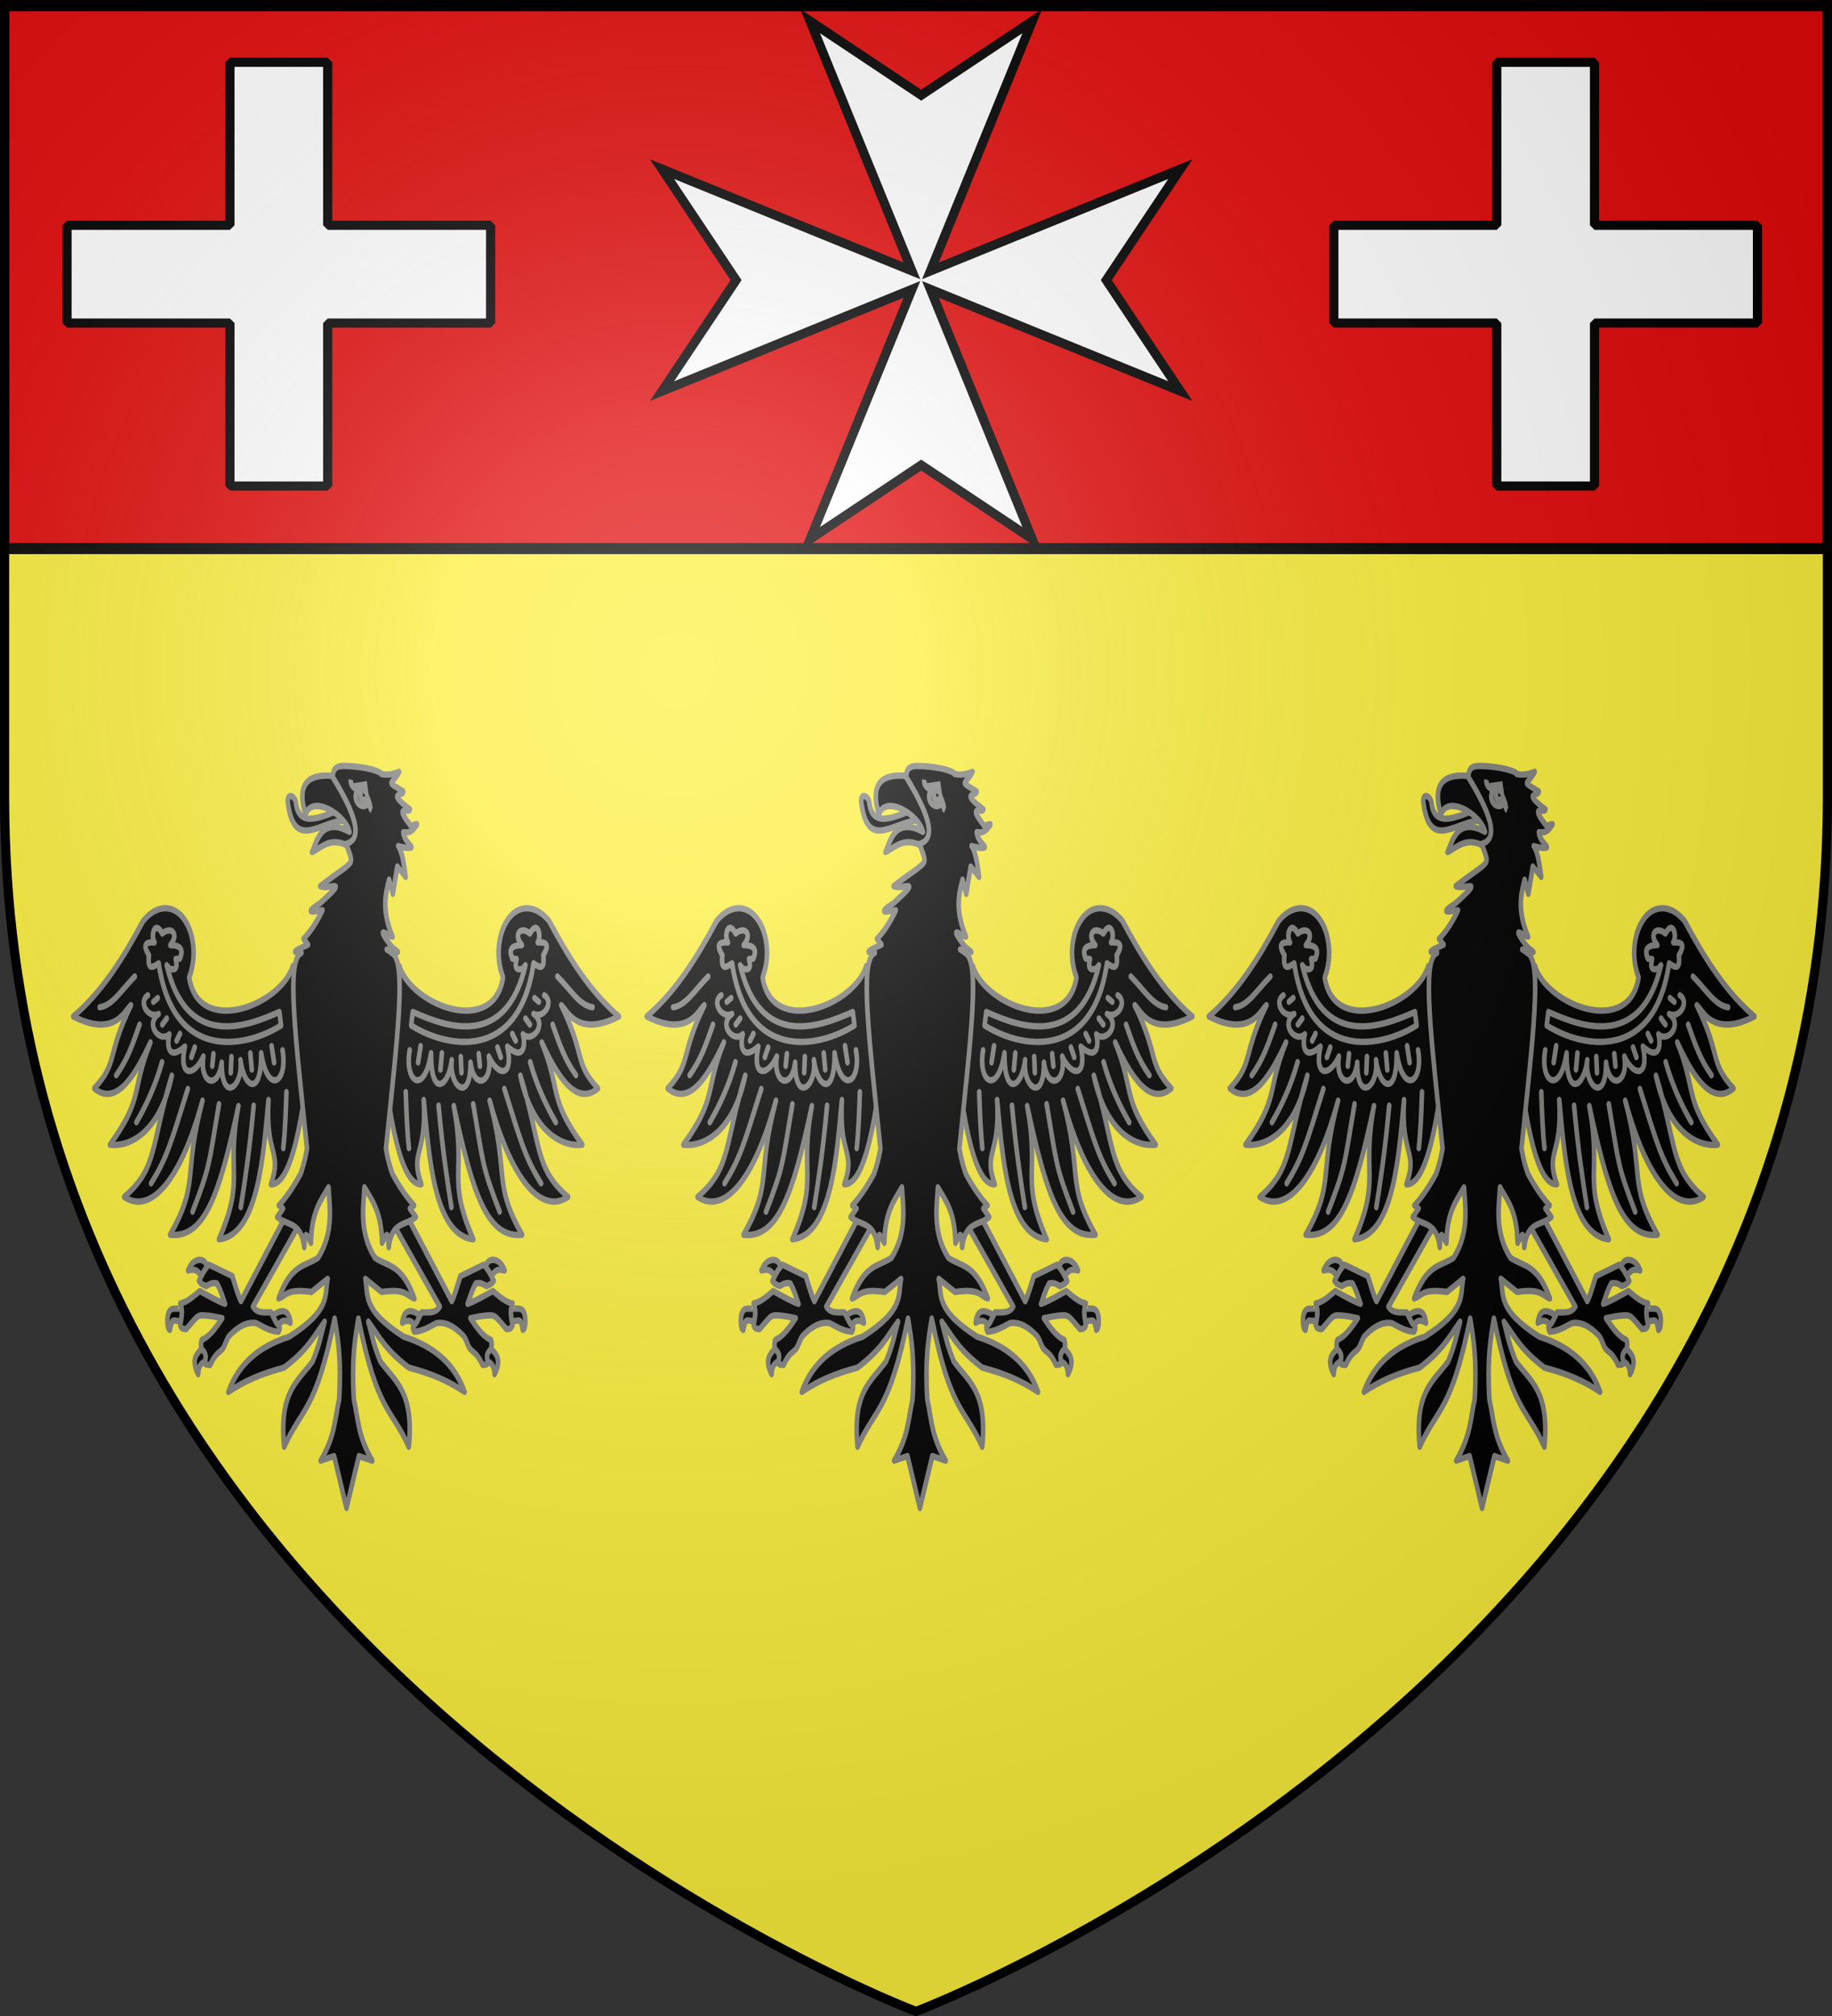 <?xml version="1.0" encoding="UTF-8" standalone="no"?>
<svg
   xmlns:dc="http://purl.org/dc/elements/1.1/"
   xmlns:cc="http://creativecommons.org/ns#"
   xmlns:rdf="http://www.w3.org/1999/02/22-rdf-syntax-ns#"
   xmlns:svg="http://www.w3.org/2000/svg"
   xmlns="http://www.w3.org/2000/svg"
   xmlns:xlink="http://www.w3.org/1999/xlink"
   xmlns:sodipodi="http://sodipodi.sourceforge.net/DTD/sodipodi-0.dtd"
   xmlns:inkscape="http://www.inkscape.org/namespaces/inkscape"
   height="660"
   width="600"
   version="1.0"
   id="svg2"
   sodipodi:version="0.32"
   inkscape:version="0.48.1 r9760"
   sodipodi:docname="Blason ville fr Douville 24.svg"
   inkscape:export-filename="/Users/olivier/Desktop/Blason Rouge/Blason_Vide_3D.png"
   inkscape:export-xdpi="144"
   inkscape:export-ydpi="144"
   inkscape:output_extension="org.inkscape.output.svg.inkscape">
  <rect width="100%" height="100%" fill="#333333" stroke="none"/>
  <sodipodi:namedview
     inkscape:window-height="608"
     inkscape:window-width="771"
     inkscape:pageshadow="2"
     inkscape:pageopacity="1"
     guidetolerance="10.0"
     gridtolerance="10.0"
     objecttolerance="10.0"
     borderopacity="1.0"
     bordercolor="#666666"
     pagecolor="#f2efe7"
     id="base"
     showgrid="false"
     height="660px"
     inkscape:zoom="0.59085627"
     inkscape:cx="300.00387"
     inkscape:cy="330.02922"
     inkscape:window-x="336"
     inkscape:window-y="26"
     inkscape:current-layer="g9381"
     inkscape:window-maximized="0"
     showguides="true"
     inkscape:guide-bbox="true">
    <sodipodi:guide
       orientation="1,0"
       position="300,633.139"
       id="guide38429" />
  </sodipodi:namedview>
  <desc
     id="desc4">Flag of Canton of Valais (Wallis)</desc>
  <defs
     id="defs6">
    <linearGradient
       id="linearGradient2893">
      <stop
         style="stop-color:white;stop-opacity:0.314;"
         offset="0"
         id="stop2895" />
      <stop
         id="stop2897"
         offset="0.19"
         style="stop-color:white;stop-opacity:0.251;" />
      <stop
         style="stop-color:#6b6b6b;stop-opacity:0.125;"
         offset="0.6"
         id="stop2901" />
      <stop
         style="stop-color:black;stop-opacity:0.125;"
         offset="1"
         id="stop2899" />
    </linearGradient>
    <radialGradient
       inkscape:collect="always"
       xlink:href="#linearGradient2893"
       id="radialGradient3163"
       gradientUnits="userSpaceOnUse"
       gradientTransform="matrix(1.353,0,0,1.349,-77.629,-85.747)"
       cx="221.445"
       cy="226.331"
       fx="221.445"
       fy="226.331"
       r="300" />
    <inkscape:perspective
       sodipodi:type="inkscape:persp3d"
       inkscape:vp_x="0 : 330 : 1"
       inkscape:vp_y="0 : 1000 : 0"
       inkscape:vp_z="600 : 330 : 1"
       inkscape:persp3d-origin="300 : 220 : 1"
       id="perspective22" />
    <linearGradient
       id="linearGradient2893-4">
      <stop
         style="stop-color:white;stop-opacity:0.314;"
         offset="0"
         id="stop2895-6" />
      <stop
         id="stop2897-2"
         offset="0.19"
         style="stop-color:white;stop-opacity:0.251;" />
      <stop
         style="stop-color:#6b6b6b;stop-opacity:0.125;"
         offset="0.6"
         id="stop2901-3" />
      <stop
         style="stop-color:black;stop-opacity:0.125;"
         offset="1"
         id="stop2899-4" />
    </linearGradient>
    <radialGradient
       inkscape:collect="always"
       xlink:href="#linearGradient2893-4"
       id="radialGradient3163-2"
       gradientUnits="userSpaceOnUse"
       gradientTransform="matrix(1.353,0,0,1.349,-77.629,-85.747)"
       cx="221.445"
       cy="226.331"
       fx="221.445"
       fy="226.331"
       r="300" />
    <radialGradient
       gradientTransform="matrix(0,1.386,-1.323,-5.741131e-8,-158.082,-109.541)"
       gradientUnits="userSpaceOnUse"
       xlink:href="#linearGradient2955"
       id="radialGradient2871"
       fy="218.901"
       fx="225.524"
       r="300"
       cy="218.901"
       cx="225.524" />
    <radialGradient
       gradientTransform="matrix(0,1.749,-1.593,-1.049767e-7,551.788,-191.29)"
       gradientUnits="userSpaceOnUse"
       xlink:href="#linearGradient2955"
       id="radialGradient2865"
       fy="218.901"
       fx="225.524"
       r="300"
       cy="218.901"
       cx="225.524" />
    <radialGradient
       gradientTransform="matrix(-4.167939e-4,2.183,-1.884,-3.599562e-4,615.597,-289.121)"
       gradientUnits="userSpaceOnUse"
       xlink:href="#linearGradient2955"
       id="radialGradient1911"
       fy="218.901"
       fx="225.524"
       r="300"
       cy="218.901"
       cx="225.524" />
    <clipPath
       id="clip">
      <path
         id="path10"
         d="M 0,-200 L 0,600 L 300,600 L 300,-200 L 0,-200 z " />
    </clipPath>
    <polygon
       id="star"
       transform="scale(53,53)"
       points="0,-1 0.588,0.809 -0.951,-0.309 0.951,-0.309 -0.588,0.809 0,-1 " />
    <radialGradient
       gradientTransform="matrix(-4.167939e-4,2.183,-1.884,-3.599562e-4,615.597,-289.121)"
       gradientUnits="userSpaceOnUse"
       xlink:href="#linearGradient2955"
       id="radialGradient2961"
       fy="218.901"
       fx="225.524"
       r="300"
       cy="218.901"
       cx="225.524" />
    <linearGradient
       id="linearGradient2955">
      <stop
         id="stop2867"
         offset="0"
         style="stop-color:#fd0000;stop-opacity:1" />
      <stop
         id="stop2873"
         offset="0.5"
         style="stop-color:#e77275;stop-opacity:0.659" />
      <stop
         id="stop2959"
         offset="1"
         style="stop-color:black;stop-opacity:0.323" />
    </linearGradient>
    <linearGradient
       id="linearGradient2885">
      <stop
         id="stop2887"
         offset="0"
         style="stop-color:white;stop-opacity:1" />
      <stop
         id="stop2891"
         offset="0.229"
         style="stop-color:white;stop-opacity:1" />
      <stop
         id="stop2889"
         offset="1"
         style="stop-color:black;stop-opacity:1" />
    </linearGradient>
    <linearGradient
       id="linearGradient2683">
      <stop
         id="stop2685"
         offset="0"
         style="stop-color:white;stop-opacity:0.314" />
      <stop
         id="stop2687"
         offset="0.19"
         style="stop-color:white;stop-opacity:0.251" />
      <stop
         id="stop2689"
         offset="0.6"
         style="stop-color:#6b6b6b;stop-opacity:0.125" />
      <stop
         id="stop2691"
         offset="1"
         style="stop-color:black;stop-opacity:0.125" />
    </linearGradient>
    <inkscape:perspective
       id="perspective32"
       inkscape:persp3d-origin="300 : 220 : 1"
       inkscape:vp_z="600 : 330 : 1"
       inkscape:vp_y="0 : 1000 : 0"
       inkscape:vp_x="0 : 330 : 1"
       sodipodi:type="inkscape:persp3d" />
    <inkscape:perspective
       id="perspective13892"
       inkscape:persp3d-origin="372.04724 : 350.78739 : 1"
       inkscape:vp_z="744.09448 : 526.18109 : 1"
       inkscape:vp_y="0 : 1000 : 0"
       inkscape:vp_x="0 : 526.18109 : 1"
       sodipodi:type="inkscape:persp3d" />
    <linearGradient
       id="linearGradient9507">
      <stop
         style="stop-color:white;stop-opacity:0.314"
         offset="0"
         id="stop9509" />
      <stop
         style="stop-color:white;stop-opacity:0.251"
         offset="0.19"
         id="stop9511" />
      <stop
         style="stop-color:#6b6b6b;stop-opacity:0.125"
         offset="0.6"
         id="stop9513" />
      <stop
         style="stop-color:black;stop-opacity:0.125"
         offset="1"
         id="stop9515" />
    </linearGradient>
    <linearGradient
       id="linearGradient9517">
      <stop
         style="stop-color:white;stop-opacity:1"
         offset="0"
         id="stop9519" />
      <stop
         style="stop-color:white;stop-opacity:1"
         offset="0.229"
         id="stop9521" />
      <stop
         style="stop-color:black;stop-opacity:1"
         offset="1"
         id="stop9523" />
    </linearGradient>
    <linearGradient
       id="linearGradient9525">
      <stop
         style="stop-color:#fd0000;stop-opacity:1"
         offset="0"
         id="stop9527" />
      <stop
         style="stop-color:#e77275;stop-opacity:0.659"
         offset="0.5"
         id="stop9529" />
      <stop
         style="stop-color:black;stop-opacity:0.323"
         offset="1"
         id="stop9531" />
    </linearGradient>
    <radialGradient
       cx="225.524"
       cy="218.901"
       r="300"
       fx="225.524"
       fy="218.901"
       id="radialGradient9533"
       xlink:href="#linearGradient2955"
       gradientUnits="userSpaceOnUse"
       gradientTransform="matrix(-4.167939e-4,2.183,-1.884,-3.599562e-4,615.597,-289.121)" />
    <polygon
       points="0,-1 0.588,0.809 -0.951,-0.309 0.951,-0.309 -0.588,0.809 0,-1 "
       transform="scale(53,53)"
       id="polygon9535" />
    <clipPath
       id="clipPath9537">
      <path
         d="M 0,-200 L 0,600 L 300,600 L 300,-200 L 0,-200 z "
         id="path9539" />
    </clipPath>
    <radialGradient
       cx="225.524"
       cy="218.901"
       r="300"
       fx="225.524"
       fy="218.901"
       id="radialGradient9541"
       xlink:href="#linearGradient2955"
       gradientUnits="userSpaceOnUse"
       gradientTransform="matrix(-4.167939e-4,2.183,-1.884,-3.599562e-4,615.597,-289.121)" />
    <radialGradient
       cx="225.524"
       cy="218.901"
       r="300"
       fx="225.524"
       fy="218.901"
       id="radialGradient9543"
       xlink:href="#linearGradient2955"
       gradientUnits="userSpaceOnUse"
       gradientTransform="matrix(0,1.749,-1.593,-1.049767e-7,551.788,-191.29)" />
    <radialGradient
       cx="225.524"
       cy="218.901"
       r="300"
       fx="225.524"
       fy="218.901"
       id="radialGradient9545"
       xlink:href="#linearGradient2955"
       gradientUnits="userSpaceOnUse"
       gradientTransform="matrix(0,1.386,-1.323,-5.741131e-8,-158.082,-109.541)" />
    <radialGradient
       cx="221.445"
       cy="226.331"
       r="300"
       fx="221.445"
       fy="226.331"
       id="radialGradient9547"
       xlink:href="#linearGradient2893-4"
       gradientUnits="userSpaceOnUse"
       gradientTransform="matrix(1.353,0,0,1.349,-77.629,-85.747)" />
    <radialGradient
       r="300"
       fy="218.901"
       fx="225.524"
       cy="218.901"
       cx="225.524"
       gradientTransform="matrix(0,1.386,-1.323,-5.741131e-8,-158.082,-109.541)"
       gradientUnits="userSpaceOnUse"
       id="radialGradient4998"
       xlink:href="#linearGradient2955"
       inkscape:collect="always" />
    <radialGradient
       r="300"
       fy="218.901"
       fx="225.524"
       cy="218.901"
       cx="225.524"
       gradientTransform="matrix(0,1.749,-1.593,-1.049767e-7,551.788,-191.29)"
       gradientUnits="userSpaceOnUse"
       id="radialGradient4996"
       xlink:href="#linearGradient2955"
       inkscape:collect="always" />
    <radialGradient
       r="300"
       fy="218.901"
       fx="225.524"
       cy="218.901"
       cx="225.524"
       gradientTransform="matrix(-4.167939e-4,2.183,-1.884,-3.599562e-4,615.597,-289.121)"
       gradientUnits="userSpaceOnUse"
       id="radialGradient4994"
       xlink:href="#linearGradient2955"
       inkscape:collect="always" />
    <clipPath
       id="clipPath4990">
      <path
         id="path4992"
         d="M 0,-200 L 0,600 L 300,600 L 300,-200 L 0,-200 z " />
    </clipPath>
    <polygon
       points="0,-1 0.588,0.809 -0.951,-0.309 0.951,-0.309 -0.588,0.809 0,-1 "
       transform="scale(53,53)"
       id="polygon4988" />
    <radialGradient
       gradientUnits="userSpaceOnUse"
       gradientTransform="matrix(-4.167939e-4,2.183,-1.884,-3.599562e-4,615.597,-289.121)"
       r="300"
       fy="218.901"
       fx="225.524"
       cy="218.901"
       cx="225.524"
       id="radialGradient4986"
       xlink:href="#linearGradient2955"
       inkscape:collect="always" />
    <linearGradient
       id="linearGradient4978">
      <stop
         style="stop-color:#fd0000;stop-opacity:1;"
         offset="0"
         id="stop4980" />
      <stop
         id="stop4982"
         offset="0.5"
         style="stop-color:#e77275;stop-opacity:0.659;" />
      <stop
         id="stop4984"
         offset="1"
         style="stop-color:black;stop-opacity:0.323;" />
    </linearGradient>
    <linearGradient
       id="linearGradient4970">
      <stop
         style="stop-color:white;stop-opacity:1;"
         offset="0"
         id="stop4972" />
      <stop
         id="stop4974"
         offset="0.229"
         style="stop-color:white;stop-opacity:1;" />
      <stop
         style="stop-color:black;stop-opacity:1;"
         offset="1"
         id="stop4976" />
    </linearGradient>
    <linearGradient
       id="linearGradient4960">
      <stop
         id="stop4962"
         offset="0"
         style="stop-color:white;stop-opacity:0.314;" />
      <stop
         style="stop-color:white;stop-opacity:0.251;"
         offset="0.19"
         id="stop4964" />
      <stop
         id="stop4966"
         offset="0.6"
         style="stop-color:#6b6b6b;stop-opacity:0.125;" />
      <stop
         id="stop4968"
         offset="1"
         style="stop-color:black;stop-opacity:0.125;" />
    </linearGradient>
    <inkscape:perspective
       id="perspective97"
       inkscape:persp3d-origin="300 : 220 : 1"
       inkscape:vp_z="600 : 330 : 1"
       inkscape:vp_y="0 : 1000 : 0"
       inkscape:vp_x="0 : 330 : 1"
       sodipodi:type="inkscape:persp3d" />
    <inkscape:perspective
       sodipodi:type="inkscape:persp3d"
       inkscape:vp_x="0 : 240 : 1"
       inkscape:vp_y="0 : 1000 : 0"
       inkscape:vp_z="438 : 240 : 1"
       inkscape:persp3d-origin="219 : 160 : 1"
       id="perspective153" />
    <circle
       id="wolke-1"
       cx="1890"
       cy="5535"
       r="450" />
    <circle
       id="wolke-2"
       cx="1980"
       cy="6165"
       r="284" />
    <circle
       id="wolke-3"
       cx="2430"
       cy="5805"
       r="202" />
    <circle
       id="wolke-4"
       cx="2880"
       cy="5985"
       r="360" />
    <circle
       id="wolke-5"
       cx="2430"
       cy="6165"
       r="270" />
    <circle
       id="wolke-6"
       cx="2880"
       cy="6435"
       r="180" />
    <circle
       id="wolke-7"
       cx="3330"
       cy="6525"
       r="450" />
    <circle
       id="wolke-8"
       cx="3780"
       cy="6075"
       r="360" />
    <circle
       id="wolke-9"
       cx="3960"
       cy="6525"
       r="202" />
    <circle
       id="wolke-10"
       cx="4320"
       cy="6165"
       r="284" />
    <circle
       id="wolke-11"
       cx="4500"
       cy="6525"
       r="202" />
    <circle
       id="wolke-12"
       cx="4950"
       cy="6435"
       r="254" />
    <circle
       id="wolke-13"
       cx="4680"
       cy="5805"
       r="284" />
    <circle
       id="wolke-14"
       cx="5490"
       cy="5805"
       r="450" />
    <circle
       id="wolke-15"
       cx="5040"
       cy="5355"
       r="284" />
    <circle
       id="wolke-16"
       cx="4770"
       cy="5985"
       r="284" />
    <circle
       id="wolke-17"
       cx="5740"
       cy="5455"
       r="180" />
    <circle
       id="wolke-18"
       cx="2160"
       cy="5895"
       r="180" />
    <circle
       id="wolke-19"
       cx="4590"
       cy="6345"
       r="180" />
    <circle
       id="wolke-20"
       cx="4950"
       cy="5715"
       r="180" />
    <clipPath
       id="clippath">
      <path
         d="M360,4140 A3240,3240 0.0 0 0 6840,4140 L6840,270 L360,270 L360,4140 Z"
         id="path31" />
    </clipPath>
    <style
       type="text/css"
       id="style33">
  .Rand2 { stroke: #202020; stroke-width:30; }
  .Rand4 { stroke: #202020; stroke-width:60; }
  .Rand6 { stroke: #202020; stroke-width:90; }
  .Schwarz { fill: #000000; }
  .Blau { fill: #0000ff; }
  .Gold { fill: #ffef00; }
  .Silber { fill: #ffffff; }
  </style>
    <inkscape:perspective
       sodipodi:type="inkscape:persp3d"
       inkscape:vp_x="0 : 526.18109 : 1"
       inkscape:vp_y="0 : 1000 : 0"
       inkscape:vp_z="744.09448 : 526.18109 : 1"
       inkscape:persp3d-origin="372.04724 : 350.78739 : 1"
       id="perspective9901" />
    <inkscape:perspective
       sodipodi:type="inkscape:persp3d"
       inkscape:vp_x="0 : 526.18109 : 1"
       inkscape:vp_y="0 : 1000 : 0"
       inkscape:vp_z="744.09448 : 526.18109 : 1"
       inkscape:persp3d-origin="372.04724 : 350.78739 : 1"
       id="perspective14393" />
    <inkscape:perspective
       sodipodi:type="inkscape:persp3d"
       inkscape:vp_x="0 : 526.18109 : 1"
       inkscape:vp_y="0 : 1000 : 0"
       inkscape:vp_z="744.09448 : 526.18109 : 1"
       inkscape:persp3d-origin="372.04724 : 350.78739 : 1"
       id="perspective42068" />
    <inkscape:perspective
       sodipodi:type="inkscape:persp3d"
       inkscape:vp_x="0 : 526.18109 : 1"
       inkscape:vp_y="0 : 1000 : 0"
       inkscape:vp_z="744.09448 : 526.18109 : 1"
       inkscape:persp3d-origin="372.04724 : 350.78739 : 1"
       id="perspective41980" />
    <inkscape:perspective
       sodipodi:type="inkscape:persp3d"
       inkscape:vp_x="0 : 526.18109 : 1"
       inkscape:vp_y="0 : 1000 : 0"
       inkscape:vp_z="744.09448 : 526.18109 : 1"
       inkscape:persp3d-origin="372.04724 : 350.78739 : 1"
       id="perspective17821" />
    <inkscape:perspective
       sodipodi:type="inkscape:persp3d"
       inkscape:vp_x="0 : 526.18109 : 1"
       inkscape:vp_y="0 : 1000 : 0"
       inkscape:vp_z="744.09448 : 526.18109 : 1"
       inkscape:persp3d-origin="372.04724 : 350.78739 : 1"
       id="perspective8417" />
    <inkscape:perspective
       sodipodi:type="inkscape:persp3d"
       inkscape:vp_x="0 : 526.18109 : 1"
       inkscape:vp_y="0 : 1000 : 0"
       inkscape:vp_z="744.09448 : 526.18109 : 1"
       inkscape:persp3d-origin="372.04724 : 350.78739 : 1"
       id="perspective8367" />
    <inkscape:perspective
       sodipodi:type="inkscape:persp3d"
       inkscape:vp_x="0 : 526.18109 : 1"
       inkscape:vp_y="0 : 1000 : 0"
       inkscape:vp_z="744.09448 : 526.18109 : 1"
       inkscape:persp3d-origin="372.04724 : 350.78739 : 1"
       id="perspective7204" />
    <inkscape:perspective
       sodipodi:type="inkscape:persp3d"
       inkscape:vp_x="0 : 526.18109 : 1"
       inkscape:vp_y="0 : 1000 : 0"
       inkscape:vp_z="744.09448 : 526.18109 : 1"
       inkscape:persp3d-origin="372.04724 : 350.78739 : 1"
       id="perspective33480" />
    <inkscape:perspective
       sodipodi:type="inkscape:persp3d"
       inkscape:vp_x="0 : 526.18109 : 1"
       inkscape:vp_y="0 : 1000 : 0"
       inkscape:vp_z="744.09448 : 526.18109 : 1"
       inkscape:persp3d-origin="372.04724 : 350.78739 : 1"
       id="perspective10262" />
    <inkscape:perspective
       sodipodi:type="inkscape:persp3d"
       inkscape:vp_x="0 : 526.18109 : 1"
       inkscape:vp_y="0 : 1000 : 0"
       inkscape:vp_z="744.09448 : 526.18109 : 1"
       inkscape:persp3d-origin="372.04724 : 350.78739 : 1"
       id="perspective33797" />
    <inkscape:perspective
       sodipodi:type="inkscape:persp3d"
       inkscape:vp_x="0 : 526.18109 : 1"
       inkscape:vp_y="0 : 1000 : 0"
       inkscape:vp_z="744.09448 : 526.18109 : 1"
       inkscape:persp3d-origin="372.04724 : 350.78739 : 1"
       id="perspective33471" />
    <inkscape:perspective
       sodipodi:type="inkscape:persp3d"
       inkscape:vp_x="0 : 526.18109 : 1"
       inkscape:vp_y="0 : 1000 : 0"
       inkscape:vp_z="744.09448 : 526.18109 : 1"
       inkscape:persp3d-origin="372.04724 : 350.78739 : 1"
       id="perspective33461" />
    <inkscape:perspective
       sodipodi:type="inkscape:persp3d"
       inkscape:vp_x="0 : 526.18109 : 1"
       inkscape:vp_y="0 : 1000 : 0"
       inkscape:vp_z="744.09448 : 526.18109 : 1"
       inkscape:persp3d-origin="372.04724 : 350.78739 : 1"
       id="perspective10275" />
    <inkscape:perspective
       sodipodi:type="inkscape:persp3d"
       inkscape:vp_x="0 : 526.18109 : 1"
       inkscape:vp_y="0 : 1000 : 0"
       inkscape:vp_z="744.09448 : 526.18109 : 1"
       inkscape:persp3d-origin="372.04724 : 350.78739 : 1"
       id="perspective10157" />
    <inkscape:perspective
       sodipodi:type="inkscape:persp3d"
       inkscape:vp_x="0 : 526.18109 : 1"
       inkscape:vp_y="0 : 1000 : 0"
       inkscape:vp_z="744.09448 : 526.18109 : 1"
       inkscape:persp3d-origin="372.04724 : 350.78739 : 1"
       id="perspective5217" />
    <inkscape:perspective
       sodipodi:type="inkscape:persp3d"
       inkscape:vp_x="0 : 526.18109 : 1"
       inkscape:vp_y="0 : 1000 : 0"
       inkscape:vp_z="744.09448 : 526.18109 : 1"
       inkscape:persp3d-origin="372.04724 : 350.78739 : 1"
       id="perspective11874" />
    <inkscape:perspective
       sodipodi:type="inkscape:persp3d"
       inkscape:vp_x="0 : 526.18109 : 1"
       inkscape:vp_y="0 : 1000 : 0"
       inkscape:vp_z="744.09448 : 526.18109 : 1"
       inkscape:persp3d-origin="372.04724 : 350.78739 : 1"
       id="perspective8299" />
    <inkscape:perspective
       sodipodi:type="inkscape:persp3d"
       inkscape:vp_x="0 : 526.18109 : 1"
       inkscape:vp_y="0 : 1000 : 0"
       inkscape:vp_z="744.09448 : 526.18109 : 1"
       inkscape:persp3d-origin="372.04724 : 350.78739 : 1"
       id="perspective12112" />
    <inkscape:perspective
       sodipodi:type="inkscape:persp3d"
       inkscape:vp_x="0 : 526.18109 : 1"
       inkscape:vp_y="0 : 1000 : 0"
       inkscape:vp_z="744.09448 : 526.18109 : 1"
       inkscape:persp3d-origin="372.04724 : 350.78739 : 1"
       id="perspective9256" />
    <inkscape:perspective
       sodipodi:type="inkscape:persp3d"
       inkscape:vp_x="0 : 526.18109 : 1"
       inkscape:vp_y="0 : 1000 : 0"
       inkscape:vp_z="744.09448 : 526.18109 : 1"
       inkscape:persp3d-origin="372.04724 : 350.78739 : 1"
       id="perspective7683" />
    <radialGradient
       gradientUnits="userSpaceOnUse"
       gradientTransform="matrix(1,0,0,1.219,0,-275.717)"
       r="341.654"
       fy="1239.633"
       fx="981.26"
       cy="1239.633"
       cx="981.26"
       id="radialGradient7367"
       xlink:href="#linearGradient7361"
       inkscape:collect="always" />
    <inkscape:perspective
       sodipodi:type="inkscape:persp3d"
       inkscape:vp_x="0 : 526.18109 : 1"
       inkscape:vp_y="0 : 1000 : 0"
       inkscape:vp_z="744.09448 : 526.18109 : 1"
       inkscape:persp3d-origin="372.04724 : 350.78739 : 1"
       id="perspective6173" />
    <inkscape:perspective
       sodipodi:type="inkscape:persp3d"
       inkscape:vp_x="0 : 526.18109 : 1"
       inkscape:vp_y="0 : 1000 : 0"
       inkscape:vp_z="744.09448 : 526.18109 : 1"
       inkscape:persp3d-origin="372.04724 : 350.78739 : 1"
       id="perspective6678" />
    <inkscape:perspective
       sodipodi:type="inkscape:persp3d"
       inkscape:vp_x="0 : 526.18109 : 1"
       inkscape:vp_y="6.123234e-14 : 1000 : 0"
       inkscape:vp_z="744.09448 : 526.18109 : 1"
       inkscape:persp3d-origin="372.04724 : 350.78739 : 1"
       id="perspective7908" />
    <linearGradient
       id="linearGradient6170">
      <stop
         id="stop6172"
         offset="0"
         style="stop-color:#040911;stop-opacity:1;" />
      <stop
         id="stop6174"
         offset="1"
         style="stop-color:#214478;stop-opacity:1;" />
    </linearGradient>
    <linearGradient
       id="linearGradient7361"
       inkscape:collect="always">
      <stop
         id="stop7363"
         offset="0"
         style="stop-color:#ffffff;stop-opacity:0.399" />
      <stop
         id="stop7365"
         offset="1"
         style="stop-color:#ffffff;stop-opacity:0;" />
    </linearGradient>
    <g
       id="s">
      <g
         id="c">
        <path
           transform="matrix(0.951,0.309,-0.309,0.951,0,-1)"
           d="M 0,0 L 0,1 L 0.5,1 L 0,0 z "
           id="t" />
        <use
           height="540"
           width="810"
           y="0"
           x="0"
           id="use2144"
           transform="scale(-1,1)"
           xlink:href="#t" />
      </g>
      <g
         id="a">
        <use
           height="540"
           width="810"
           y="0"
           x="0"
           id="use2147"
           transform="matrix(0.309,0.951,-0.951,0.309,0,0)"
           xlink:href="#c" />
        <use
           height="540"
           width="810"
           y="0"
           x="0"
           id="use2149"
           transform="matrix(-0.809,0.588,-0.588,-0.809,0,0)"
           xlink:href="#c" />
      </g>
      <use
         height="540"
         width="810"
         y="0"
         x="0"
         id="use2151"
         transform="scale(-1,1)"
         xlink:href="#a" />
    </g>
    <linearGradient
       id="linearGradient2893-7">
      <stop
         id="stop2895-7"
         offset="0"
         style="stop-color:white;stop-opacity:0.314;" />
      <stop
         style="stop-color:white;stop-opacity:0.251;"
         offset="0.19"
         id="stop2897-3" />
      <stop
         id="stop2901-1"
         offset="0.6"
         style="stop-color:#6b6b6b;stop-opacity:0.125;" />
      <stop
         id="stop2899-7"
         offset="1"
         style="stop-color:black;stop-opacity:0.125;" />
    </linearGradient>
    <inkscape:perspective
       id="perspective62"
       inkscape:persp3d-origin="300 : 220 : 1"
       inkscape:vp_z="600 : 330 : 1"
       inkscape:vp_y="0 : 1000 : 0"
       inkscape:vp_x="0 : 330 : 1"
       sodipodi:type="inkscape:persp3d" />
    <inkscape:perspective
       id="perspective10"
       inkscape:persp3d-origin="372.04724 : 350.78739 : 1"
       inkscape:vp_z="744.09448 : 526.18109 : 1"
       inkscape:vp_y="0 : 1000 : 0"
       inkscape:vp_x="0 : 526.18109 : 1"
       sodipodi:type="inkscape:persp3d" />
    <radialGradient
       gradientTransform="matrix(1.353,0,0,1.349,-77.629,-85.747)"
       gradientUnits="userSpaceOnUse"
       xlink:href="#linearGradient2893-42"
       id="radialGradient3163-1"
       fy="226.331"
       fx="221.445"
       r="300"
       cy="226.331"
       cx="221.445" />
    <linearGradient
       id="linearGradient2893-42">
      <stop
         id="stop2895-67"
         offset="0"
         style="stop-color:#ffffff;stop-opacity:0.314" />
      <stop
         id="stop2897-9"
         offset="0.19"
         style="stop-color:#ffffff;stop-opacity:0.251" />
      <stop
         id="stop2901-5"
         offset="0.6"
         style="stop-color:#6b6b6b;stop-opacity:0.125" />
      <stop
         id="stop2899-9"
         offset="1"
         style="stop-color:#000000;stop-opacity:0.125" />
    </linearGradient>
    <inkscape:perspective
       id="perspective59"
       inkscape:persp3d-origin="300 : 220 : 1"
       inkscape:vp_z="600 : 330 : 1"
       inkscape:vp_y="0 : 1000 : 0"
       inkscape:vp_x="0 : 330 : 1"
       sodipodi:type="inkscape:persp3d" />
    <inkscape:perspective
       sodipodi:type="inkscape:persp3d"
       inkscape:vp_x="0 : 526.18109 : 1"
       inkscape:vp_y="0 : 1000 : 0"
       inkscape:vp_z="744.09448 : 526.18109 : 1"
       inkscape:persp3d-origin="372.04724 : 350.78739 : 1"
       id="perspective11146" />
    <g
       id="s-1">
      <g
         id="c-1">
        <path
           transform="matrix(0.951,0.309,-0.309,0.951,0,-1)"
           d="M 0,0 L 0,1 L 0.5,1 L 0,0 z "
           id="t-8" />
        <use
           height="540"
           width="810"
           y="0"
           x="0"
           id="use2144-5"
           transform="scale(-1,1)"
           xlink:href="#t-8" />
      </g>
      <g
         id="a-2">
        <use
           height="540"
           width="810"
           y="0"
           x="0"
           id="use2147-0"
           transform="matrix(0.309,0.951,-0.951,0.309,0,0)"
           xlink:href="#c-1" />
        <use
           height="540"
           width="810"
           y="0"
           x="0"
           id="use2149-1"
           transform="matrix(-0.809,0.588,-0.588,-0.809,0,0)"
           xlink:href="#c-1" />
      </g>
      <use
         height="540"
         width="810"
         y="0"
         x="0"
         id="use2151-1"
         transform="scale(-1,1)"
         xlink:href="#a-2" />
    </g>
    <linearGradient
       id="linearGradient2893-45">
      <stop
         id="stop2895-2"
         offset="0"
         style="stop-color:white;stop-opacity:0.314;" />
      <stop
         style="stop-color:white;stop-opacity:0.251;"
         offset="0.19"
         id="stop2897-30" />
      <stop
         id="stop2901-6"
         offset="0.6"
         style="stop-color:#6b6b6b;stop-opacity:0.125;" />
      <stop
         id="stop2899-47"
         offset="1"
         style="stop-color:black;stop-opacity:0.125;" />
    </linearGradient>
    <inkscape:perspective
       id="perspective62-6"
       inkscape:persp3d-origin="300 : 220 : 1"
       inkscape:vp_z="600 : 330 : 1"
       inkscape:vp_y="0 : 1000 : 0"
       inkscape:vp_x="0 : 330 : 1"
       sodipodi:type="inkscape:persp3d" />
    <pattern
       id="pattern9749"
       patternTransform="translate(706.076,-110.317)"
       height="32.822"
       width="63.433"
       patternUnits="userSpaceOnUse">
      <path
         id="path9746"
         style="fill:none;fill-opacity:1;fill-rule:evenodd;stroke:#000000;stroke-width:2;stroke-linecap:square;stroke-linejoin:miter;stroke-miterlimit:4;stroke-dasharray:none;stroke-opacity:1;display:inline"
         d="M 1,16.188 L 1,1 M 46.974,16.188 L 46.974,31.822 L 15.959,31.822 L 15.959,16.188 M 31.467,1 L 31.467,16.188 M 1,31.822 L 62.433,31.822 M 1,16.188 L 62.433,16.188"
         sodipodi:nodetypes="cccccccccccc" />
    </pattern>
    <inkscape:perspective
       sodipodi:type="inkscape:persp3d"
       inkscape:vp_x="0 : 330 : 1"
       inkscape:vp_y="0 : 1000 : 0"
       inkscape:vp_z="600 : 330 : 1"
       inkscape:persp3d-origin="300 : 220 : 1"
       id="perspective8673" />
    <linearGradient
       id="linearGradient8676">
      <stop
         style="stop-color:white;stop-opacity:0.314;"
         offset="0"
         id="stop8678" />
      <stop
         id="stop8680"
         offset="0.19"
         style="stop-color:white;stop-opacity:0.251;" />
      <stop
         style="stop-color:#6b6b6b;stop-opacity:0.125;"
         offset="0.6"
         id="stop8682" />
      <stop
         style="stop-color:black;stop-opacity:0.125;"
         offset="1"
         id="stop8684" />
    </linearGradient>
    <radialGradient
       inkscape:collect="always"
       xlink:href="#linearGradient2893-45"
       id="radialGradient8686"
       gradientUnits="userSpaceOnUse"
       gradientTransform="matrix(1.353,0,0,1.349,-77.629,-85.747)"
       cx="221.445"
       cy="226.331"
       fx="221.445"
       fy="226.331"
       r="300" />
    <g
       id="g11649">
      <g
         id="g11651">
        <path
           transform="matrix(0.951,0.309,-0.309,0.951,0,-1)"
           d="M 0,0 L 0,1 L 0.5,1 L 0,0 z"
           id="path11653" />
        <use
           height="540"
           width="810"
           y="0"
           x="0"
           id="use11655"
           transform="scale(-1,1)"
           xlink:href="#t-8" />
      </g>
      <g
         id="g11657">
        <use
           height="540"
           width="810"
           y="0"
           x="0"
           id="use11659"
           transform="matrix(0.309,0.951,-0.951,0.309,0,0)"
           xlink:href="#c-1" />
        <use
           height="540"
           width="810"
           y="0"
           x="0"
           id="use11661"
           transform="matrix(-0.809,0.588,-0.588,-0.809,0,0)"
           xlink:href="#c-1" />
      </g>
      <use
         height="540"
         width="810"
         y="0"
         x="0"
         id="use11663"
         transform="scale(-1,1)"
         xlink:href="#a-2" />
    </g>
    <radialGradient
       r="300"
       fy="226.331"
       fx="221.445"
       cy="226.331"
       cx="221.445"
       gradientTransform="matrix(1.353,0,0,1.349,-77.629,-85.747)"
       gradientUnits="userSpaceOnUse"
       id="radialGradient3163-5"
       xlink:href="#linearGradient2893-45"
       inkscape:collect="always" />
    <radialGradient
       r="300"
       fy="218.901"
       fx="225.524"
       cy="218.901"
       cx="225.524"
       gradientTransform="matrix(0,1.386,-1.323,-5.741131e-8,-158.082,-109.541)"
       gradientUnits="userSpaceOnUse"
       id="radialGradient2871-0"
       xlink:href="#linearGradient2955-6"
       inkscape:collect="always" />
    <radialGradient
       r="300"
       fy="218.901"
       fx="225.524"
       cy="218.901"
       cx="225.524"
       gradientTransform="matrix(0,1.749,-1.593,-1.049767e-7,551.788,-191.29)"
       gradientUnits="userSpaceOnUse"
       id="radialGradient2865-5"
       xlink:href="#linearGradient2955-6"
       inkscape:collect="always" />
    <radialGradient
       r="300"
       fy="218.901"
       fx="225.524"
       cy="218.901"
       cx="225.524"
       gradientTransform="matrix(-4.167939e-4,2.183,-1.884,-3.599562e-4,615.597,-289.121)"
       gradientUnits="userSpaceOnUse"
       id="radialGradient1911-1"
       xlink:href="#linearGradient2955-6"
       inkscape:collect="always" />
    <clipPath
       id="clip-2">
      <path
         id="path10-0"
         d="M 0,-200 L 0,600 L 300,600 L 300,-200 L 0,-200 z " />
    </clipPath>
    <polygon
       points="0,-1 0.588,0.809 -0.951,-0.309 0.951,-0.309 -0.588,0.809 0,-1 "
       transform="scale(53,53)"
       id="star-2" />
    <radialGradient
       gradientUnits="userSpaceOnUse"
       gradientTransform="matrix(-4.167939e-4,2.183,-1.884,-3.599562e-4,615.597,-289.121)"
       r="300"
       fy="218.901"
       fx="225.524"
       cy="218.901"
       cx="225.524"
       id="radialGradient2961-7"
       xlink:href="#linearGradient2955-6"
       inkscape:collect="always" />
    <linearGradient
       id="linearGradient2955-6">
      <stop
         style="stop-color:#fd0000;stop-opacity:1;"
         offset="0"
         id="stop2867-9" />
      <stop
         id="stop2873-0"
         offset="0.5"
         style="stop-color:#e77275;stop-opacity:0.659;" />
      <stop
         id="stop2959-5"
         offset="1"
         style="stop-color:black;stop-opacity:0.323;" />
    </linearGradient>
    <linearGradient
       id="linearGradient2885-9">
      <stop
         style="stop-color:white;stop-opacity:1;"
         offset="0"
         id="stop2887-9" />
      <stop
         id="stop2891-7"
         offset="0.229"
         style="stop-color:white;stop-opacity:1;" />
      <stop
         style="stop-color:black;stop-opacity:1;"
         offset="1"
         id="stop2889-9" />
    </linearGradient>
    <linearGradient
       id="linearGradient11623">
      <stop
         id="stop11625"
         offset="0"
         style="stop-color:white;stop-opacity:0.314;" />
      <stop
         style="stop-color:white;stop-opacity:0.251;"
         offset="0.19"
         id="stop11627" />
      <stop
         id="stop11629"
         offset="0.6"
         style="stop-color:#6b6b6b;stop-opacity:0.125;" />
      <stop
         id="stop11631"
         offset="1"
         style="stop-color:black;stop-opacity:0.125;" />
    </linearGradient>
    <inkscape:perspective
       id="perspective8381"
       inkscape:persp3d-origin="300 : 220 : 1"
       inkscape:vp_z="600 : 330 : 1"
       inkscape:vp_y="0 : 1000 : 0"
       inkscape:vp_x="0 : 330 : 1"
       sodipodi:type="inkscape:persp3d" />
    <pattern
       patternTransform="translate(706.076,-110.317)"
       id="pattern9902"
       xlink:href="#pattern9749"
       inkscape:collect="always" />
    <pattern
       patternTransform="translate(706.076,-110.317)"
       id="pattern9904"
       xlink:href="#pattern9749"
       inkscape:collect="always" />
    <pattern
       patternTransform="translate(706.076,-110.317)"
       id="pattern9906"
       xlink:href="#pattern9749"
       inkscape:collect="always" />
    <pattern
       patternTransform="translate(1455.798,-99.233)"
       id="pattern9961"
       xlink:href="#pattern9902"
       inkscape:collect="always" />
    <pattern
       patternTransform="translate(1455.798,-99.233)"
       id="pattern9963"
       xlink:href="#pattern9904"
       inkscape:collect="always" />
    <pattern
       patternTransform="translate(1455.798,-99.233)"
       id="pattern9965"
       xlink:href="#pattern9906"
       inkscape:collect="always" />
    <pattern
       patternTransform="translate(706.076,-110.317)"
       id="pattern10012"
       xlink:href="#pattern9965"
       inkscape:collect="always" />
    <pattern
       patternTransform="translate(706.076,-110.317)"
       id="pattern10016"
       xlink:href="#pattern9963"
       inkscape:collect="always" />
    <pattern
       patternTransform="translate(706.076,-110.317)"
       id="pattern10019"
       xlink:href="#pattern9961"
       inkscape:collect="always" />
    <pattern
       patternTransform="translate(706.905,-109.487)"
       id="pattern10121"
       xlink:href="#pattern10012"
       inkscape:collect="always" />
    <pattern
       patternTransform="translate(706.076,-110.317)"
       id="pattern10125"
       xlink:href="#pattern10016"
       inkscape:collect="always" />
    <pattern
       patternTransform="translate(706.076,-110.317)"
       id="pattern10128"
       xlink:href="#pattern10019"
       inkscape:collect="always" />
    <pattern
       patternTransform="translate(676.602,-96.92)"
       id="pattern2488"
       xlink:href="#pattern9749"
       inkscape:collect="always" />
    <pattern
       inkscape:collect="always"
       xlink:href="#pattern9749-3"
       id="pattern2488-4"
       patternTransform="translate(676.602,-96.92)" />
    <pattern
       inkscape:collect="always"
       xlink:href="#pattern10019-5"
       id="pattern10128-1"
       patternTransform="translate(706.076,-110.317)" />
    <pattern
       inkscape:collect="always"
       xlink:href="#pattern10016-2"
       id="pattern10125-6"
       patternTransform="translate(706.076,-110.317)" />
    <pattern
       inkscape:collect="always"
       xlink:href="#pattern10012-6"
       id="pattern10121-8"
       patternTransform="translate(706.905,-109.487)" />
    <pattern
       inkscape:collect="always"
       xlink:href="#pattern9961-0"
       id="pattern10019-5"
       patternTransform="translate(706.076,-110.317)" />
    <pattern
       inkscape:collect="always"
       xlink:href="#pattern9963-0"
       id="pattern10016-2"
       patternTransform="translate(706.076,-110.317)" />
    <pattern
       inkscape:collect="always"
       xlink:href="#pattern9965-6"
       id="pattern10012-6"
       patternTransform="translate(706.076,-110.317)" />
    <pattern
       inkscape:collect="always"
       xlink:href="#pattern9906-7"
       id="pattern9965-6"
       patternTransform="translate(1455.798,-99.233)" />
    <pattern
       inkscape:collect="always"
       xlink:href="#pattern9904-3"
       id="pattern9963-0"
       patternTransform="translate(1455.798,-99.233)" />
    <pattern
       inkscape:collect="always"
       xlink:href="#pattern9902-9"
       id="pattern9961-0"
       patternTransform="translate(1455.798,-99.233)" />
    <pattern
       inkscape:collect="always"
       xlink:href="#pattern9749-3"
       id="pattern9906-7"
       patternTransform="translate(706.076,-110.317)" />
    <pattern
       inkscape:collect="always"
       xlink:href="#pattern9749-3"
       id="pattern9904-3"
       patternTransform="translate(706.076,-110.317)" />
    <pattern
       inkscape:collect="always"
       xlink:href="#pattern9749-3"
       id="pattern9902-9"
       patternTransform="translate(706.076,-110.317)" />
    <inkscape:perspective
       sodipodi:type="inkscape:persp3d"
       inkscape:vp_x="0 : 330 : 1"
       inkscape:vp_y="0 : 1000 : 0"
       inkscape:vp_z="600 : 330 : 1"
       inkscape:persp3d-origin="300 : 220 : 1"
       id="perspective8381-9" />
    <linearGradient
       id="linearGradient11623-7">
      <stop
         style="stop-color:white;stop-opacity:0.314;"
         offset="0"
         id="stop11625-7" />
      <stop
         id="stop11627-2"
         offset="0.19"
         style="stop-color:white;stop-opacity:0.251;" />
      <stop
         style="stop-color:#6b6b6b;stop-opacity:0.125;"
         offset="0.6"
         id="stop11629-4" />
      <stop
         style="stop-color:black;stop-opacity:0.125;"
         offset="1"
         id="stop11631-2" />
    </linearGradient>
    <linearGradient
       id="linearGradient2885-4">
      <stop
         id="stop2887-3"
         offset="0"
         style="stop-color:white;stop-opacity:1;" />
      <stop
         style="stop-color:white;stop-opacity:1;"
         offset="0.229"
         id="stop2891-5" />
      <stop
         id="stop2889-7"
         offset="1"
         style="stop-color:black;stop-opacity:1;" />
    </linearGradient>
    <linearGradient
       id="linearGradient2955-3">
      <stop
         id="stop2867-4"
         offset="0"
         style="stop-color:#fd0000;stop-opacity:1;" />
      <stop
         style="stop-color:#e77275;stop-opacity:0.659;"
         offset="0.5"
         id="stop2873-4" />
      <stop
         style="stop-color:black;stop-opacity:0.323;"
         offset="1"
         id="stop2959-4" />
    </linearGradient>
    <radialGradient
       inkscape:collect="always"
       xlink:href="#linearGradient2955-3"
       id="radialGradient2961-4"
       cx="225.524"
       cy="218.901"
       fx="225.524"
       fy="218.901"
       r="300"
       gradientTransform="matrix(-4.167939e-4,2.183,-1.884,-3.599562e-4,615.597,-289.121)"
       gradientUnits="userSpaceOnUse" />
    <polygon
       id="star-9"
       transform="scale(53,53)"
       points="0,-1 0.588,0.809 -0.951,-0.309 0.951,-0.309 -0.588,0.809 0,-1 " />
    <clipPath
       id="clip-0">
      <path
         d="M 0,-200 L 0,600 L 300,600 L 300,-200 L 0,-200 z "
         id="path10-05" />
    </clipPath>
    <radialGradient
       inkscape:collect="always"
       xlink:href="#linearGradient2955-3"
       id="radialGradient1911-15"
       gradientUnits="userSpaceOnUse"
       gradientTransform="matrix(-4.167939e-4,2.183,-1.884,-3.599562e-4,615.597,-289.121)"
       cx="225.524"
       cy="218.901"
       fx="225.524"
       fy="218.901"
       r="300" />
    <radialGradient
       inkscape:collect="always"
       xlink:href="#linearGradient2955-3"
       id="radialGradient2865-59"
       gradientUnits="userSpaceOnUse"
       gradientTransform="matrix(0,1.749,-1.593,-1.049767e-7,551.788,-191.29)"
       cx="225.524"
       cy="218.901"
       fx="225.524"
       fy="218.901"
       r="300" />
    <radialGradient
       inkscape:collect="always"
       xlink:href="#linearGradient2955-3"
       id="radialGradient2871-1"
       gradientUnits="userSpaceOnUse"
       gradientTransform="matrix(0,1.386,-1.323,-5.741131e-8,-158.082,-109.541)"
       cx="225.524"
       cy="218.901"
       fx="225.524"
       fy="218.901"
       r="300" />
    <radialGradient
       inkscape:collect="always"
       xlink:href="#linearGradient2893-2"
       id="radialGradient3163-7"
       gradientUnits="userSpaceOnUse"
       gradientTransform="matrix(1.353,0,0,1.349,-77.629,-85.747)"
       cx="221.445"
       cy="226.331"
       fx="221.445"
       fy="226.331"
       r="300" />
    <g
       id="g11649-4">
      <g
         id="g11651-5">
        <path
           id="path11653-1"
           d="M 0,0 L 0,1 L 0.5,1 L 0,0 z"
           transform="matrix(0.951,0.309,-0.309,0.951,0,-1)" />
        <use
           xlink:href="#t-4"
           transform="scale(-1,1)"
           id="use11655-4"
           x="0"
           y="0"
           width="810"
           height="540" />
      </g>
      <g
         id="g11657-2">
        <use
           xlink:href="#c-7"
           transform="matrix(0.309,0.951,-0.951,0.309,0,0)"
           id="use11659-4"
           x="0"
           y="0"
           width="810"
           height="540" />
        <use
           xlink:href="#c-7"
           transform="matrix(-0.809,0.588,-0.588,-0.809,0,0)"
           id="use11661-0"
           x="0"
           y="0"
           width="810"
           height="540" />
      </g>
      <use
         xlink:href="#a-8"
         transform="scale(-1,1)"
         id="use11663-6"
         x="0"
         y="0"
         width="810"
         height="540" />
    </g>
    <radialGradient
       r="300"
       fy="226.331"
       fx="221.445"
       cy="226.331"
       cx="221.445"
       gradientTransform="matrix(1.353,0,0,1.349,-77.629,-85.747)"
       gradientUnits="userSpaceOnUse"
       id="radialGradient8686-0"
       xlink:href="#linearGradient2893-2"
       inkscape:collect="always" />
    <linearGradient
       id="linearGradient8676-5">
      <stop
         id="stop8678-1"
         offset="0"
         style="stop-color:white;stop-opacity:0.314;" />
      <stop
         style="stop-color:white;stop-opacity:0.251;"
         offset="0.19"
         id="stop8680-1" />
      <stop
         id="stop8682-0"
         offset="0.6"
         style="stop-color:#6b6b6b;stop-opacity:0.125;" />
      <stop
         id="stop8684-7"
         offset="1"
         style="stop-color:black;stop-opacity:0.125;" />
    </linearGradient>
    <inkscape:perspective
       id="perspective8673-4"
       inkscape:persp3d-origin="300 : 220 : 1"
       inkscape:vp_z="600 : 330 : 1"
       inkscape:vp_y="0 : 1000 : 0"
       inkscape:vp_x="0 : 330 : 1"
       sodipodi:type="inkscape:persp3d" />
    <pattern
       patternUnits="userSpaceOnUse"
       width="63.433"
       height="32.822"
       patternTransform="translate(706.076,-110.317)"
       id="pattern9749-3">
      <path
         sodipodi:nodetypes="cccccccccccc"
         d="M 1,16.188 L 1,1 M 46.974,16.188 L 46.974,31.822 L 15.959,31.822 L 15.959,16.188 M 31.467,1 L 31.467,16.188 M 1,31.822 L 62.433,31.822 M 1,16.188 L 62.433,16.188"
         style="fill:none;fill-opacity:1;fill-rule:evenodd;stroke:#000000;stroke-width:2;stroke-linecap:square;stroke-linejoin:miter;stroke-miterlimit:4;stroke-dasharray:none;stroke-opacity:1;display:inline"
         id="path9746-9" />
    </pattern>
    <inkscape:perspective
       sodipodi:type="inkscape:persp3d"
       inkscape:vp_x="0 : 330 : 1"
       inkscape:vp_y="0 : 1000 : 0"
       inkscape:vp_z="600 : 330 : 1"
       inkscape:persp3d-origin="300 : 220 : 1"
       id="perspective62-0" />
    <linearGradient
       id="linearGradient2893-2">
      <stop
         style="stop-color:white;stop-opacity:0.314;"
         offset="0"
         id="stop2895-3" />
      <stop
         id="stop2897-0"
         offset="0.19"
         style="stop-color:white;stop-opacity:0.251;" />
      <stop
         style="stop-color:#6b6b6b;stop-opacity:0.125;"
         offset="0.6"
         id="stop2901-60" />
      <stop
         style="stop-color:black;stop-opacity:0.125;"
         offset="1"
         id="stop2899-48" />
    </linearGradient>
    <g
       id="s-4">
      <g
         id="c-7">
        <path
           id="t-4"
           d="M 0,0 L 0,1 L 0.5,1 L 0,0 z "
           transform="matrix(0.951,0.309,-0.309,0.951,0,-1)" />
        <use
           xlink:href="#t-4"
           transform="scale(-1,1)"
           id="use2144-1"
           x="0"
           y="0"
           width="810"
           height="540" />
      </g>
      <g
         id="a-8">
        <use
           xlink:href="#c-7"
           transform="matrix(0.309,0.951,-0.951,0.309,0,0)"
           id="use2147-08"
           x="0"
           y="0"
           width="810"
           height="540" />
        <use
           xlink:href="#c-7"
           transform="matrix(-0.809,0.588,-0.588,-0.809,0,0)"
           id="use2149-8"
           x="0"
           y="0"
           width="810"
           height="540" />
      </g>
      <use
         xlink:href="#a-8"
         transform="scale(-1,1)"
         id="use2151-17"
         x="0"
         y="0"
         width="810"
         height="540" />
    </g>
    <inkscape:perspective
       id="perspective11146-0"
       inkscape:persp3d-origin="372.04724 : 350.78739 : 1"
       inkscape:vp_z="744.09448 : 526.18109 : 1"
       inkscape:vp_y="0 : 1000 : 0"
       inkscape:vp_x="0 : 526.18109 : 1"
       sodipodi:type="inkscape:persp3d" />
    <inkscape:perspective
       id="perspective10-6"
       inkscape:persp3d-origin="372.04724 : 350.78739 : 1"
       inkscape:vp_z="744.09448 : 526.18109 : 1"
       inkscape:vp_y="0 : 1000 : 0"
       inkscape:vp_x="0 : 526.18109 : 1"
       sodipodi:type="inkscape:persp3d" />
    <inkscape:perspective
       id="perspective13892-2"
       inkscape:persp3d-origin="372.04724 : 350.78739 : 1"
       inkscape:vp_z="744.09448 : 526.18109 : 1"
       inkscape:vp_y="0 : 1000 : 0"
       inkscape:vp_x="0 : 526.18109 : 1"
       sodipodi:type="inkscape:persp3d" />
    <inkscape:perspective
       id="perspective17"
       inkscape:persp3d-origin="300 : 200 : 1"
       inkscape:vp_z="600 : 300 : 1"
       inkscape:vp_y="0 : 1000 : 0"
       inkscape:vp_x="0 : 300 : 1"
       sodipodi:type="inkscape:persp3d" />
    <inkscape:perspective
       id="perspective66"
       inkscape:persp3d-origin="130 : 86.666667 : 1"
       inkscape:vp_z="260 : 130 : 1"
       inkscape:vp_y="0 : 1000 : 0"
       inkscape:vp_x="0 : 130 : 1"
       sodipodi:type="inkscape:persp3d" />
  </defs>
  <g
     inkscape:groupmode="layer"
     id="layer3"
     inkscape:label="Fond écu"
     style="display:inline">
    <path
       id="path2855"
       style="fill:#fcef3c;fill-opacity:1;fill-rule:evenodd;stroke:none;stroke-width:1px;stroke-linecap:butt;stroke-linejoin:miter;stroke-opacity:1"
       d="M 300,658.5 C 300,658.5 598.5,546.18 598.5,260.728 C 598.5,-24.723 598.5,2.176 598.5,2.176 L 1.5,2.176 L 1.5,260.728 C 1.5,546.18 300,658.5 300,658.5 z "
       sodipodi:nodetypes="cccccc" />
    <g
       id="g27965"
       transform="translate(34.257,-61.55)">
      <g
         style="display:inline"
         inkscape:label="Fond écu"
         id="layer3-4" />
      <g
         inkscape:label="Meubles"
         id="layer4-9">
        <g
           id="layer1-8"
           inkscape:label="Calque 1"
           transform="translate(-382.585,70.071)">
          <g
             transform="translate(-124.568,32.15)"
             id="g11294">
            <g
               id="layer3-0"
               inkscape:label="Fond écu"
               style="display:inline" />
            <g
               id="layer4-27"
               inkscape:label="Meubles">
              <g
                 id="g23917-5"
                 transform="matrix(1.13,0,0,1.13,-74.616,-90.657)">
                <g
                   id="g3240-1" />
              </g>
            </g>
            <g
               id="layer2-3"
               inkscape:label="Reflet final" />
            <g
               id="g11332"
               inkscape:label="Contour final" />
          </g>
        </g>
      </g>
      <g
         inkscape:label="Reflet final"
         id="layer2-6" />
      <g
         inkscape:label="Contour final"
         id="layer1-9" />
    </g>
    <g
       id="layer1-0"
       inkscape:label="Calque 1"
       transform="matrix(1,0,0,1.211,0.004,-475.397)"
       style="fill:#e20909">
      <path
         id="rect2383"
         d="m 1.496,393.858 597.008,0 0,147.008 -597.008,0 0,-147.008 z"
         style="fill:#e20909;fill-opacity:1;fill-rule:nonzero;stroke:#020000;stroke-width:3;stroke-linecap:butt;stroke-miterlimit:4;stroke-opacity:1;stroke-dasharray:none"
         inkscape:connector-curvature="0" />
    </g>
    <g
       id="layer1-7"
       inkscape:label="Calque 1"
       transform="matrix(0.667,0,0,0.667,-165.955,-248.174)"
       style="fill:#ffffff;stroke:#000000;stroke-opacity:1;stroke-width:4.497;stroke-miterlimit:4;stroke-dasharray:none">
      <path
         id="rect6568"
         d="m 361.714,402.648 0,80 -80,0 0,48 80,0 0,80 48,0 0,-80 80,0 0,-48 -80,0 0,-80 -48,0 z"
         style="fill:#ffffff;fill-opacity:1;fill-rule:evenodd;stroke:#000000;stroke-width:4.497;stroke-linejoin:bevel;stroke-miterlimit:4;stroke-opacity:1;stroke-dasharray:none;stroke-dashoffset:10;display:inline"
         inkscape:connector-curvature="0" />
    </g>
    <use
       x="0"
       y="0"
       xlink:href="#layer1-7"
       id="use38371"
       transform="translate(414.9,0)"
       width="600"
       height="660" />
    <path
       style="fill:#ffffff;fill-opacity:1;stroke:#000000;stroke-width:3;stroke-miterlimit:4;stroke-opacity:1;stroke-dasharray:none"
       id="path10-9"
       d="M 216.825,128.044 298.666,94.736 265.324,176.49 301.697,152.267 338.071,176.49 304.729,94.736 386.57,128.044 362.32,91.708 386.57,55.373 304.729,88.68 338.071,6.926 301.697,31.15 265.324,6.926 298.666,88.68 216.825,55.373 241.075,91.708 z"
       inkscape:connector-curvature="0" />
    <g
       id="g9381"
       transform="translate(169.56,199.071)"
       style="fill:#000000;stroke:#818180;stroke-opacity:1;stroke-width:1;stroke-miterlimit:4;stroke-dasharray:none">
      <g
         style="display:inline;fill:#000000;stroke:#818180;stroke-opacity:1;stroke-width:0.993;stroke-miterlimit:4;stroke-dasharray:none"
         id="g3182"
         transform="matrix(-1.007,0,0,1.007,273.333,-2.097)" />
      <g
         id="g40015"
         style="stroke:#818180;stroke-width:2;stroke-miterlimit:4;stroke-opacity:1;stroke-dasharray:none"
         transform="matrix(0.754,0,0,1.044,-154.56,36.488)">
        <path
           inkscape:connector-curvature="0"
           id="path3184"
           style="color:#000000;fill:#000000;fill-opacity:1;fill-rule:nonzero;stroke:#818180;stroke-width:1.985;stroke-linecap:butt;stroke-linejoin:round;stroke-miterlimit:4;stroke-opacity:1;stroke-dasharray:none;stroke-dashoffset:0;marker:none;visibility:visible;display:inline;overflow:visible"
           d="m 118.91,78.845 c -4.943,12.146 -40.748,22.287 -44.696,3.548 2.257,-4.513 2.551,-9.268 0.597,-14.007 -4.063,-8.868 -13.626,-9.736 -20.502,-3.527 -8.606,11.625 -17.715,22.01 -30.087,29.685 18.418,6.883 22.535,-2.396 24.869,-3.523 -10.596,15.745 -5.467,17.9 -15.834,25.92 9.74,6.002 18.226,-4.897 24.249,-14.335 -8.466,15.267 -2.736,17.158 -17.485,31.87 9.314,0.797 21.7,-4.444 26.694,-21.507 -9.177,21.714 -5.961,28.758 -20.567,37.779 11.09,5.464 24.193,-4.478 33.822,-29.99 -8.56,23.294 -1.127,25.36 -13.995,41.773 15.003,1.171 21.398,-12.868 29.48,-40.094 -5.475,21.354 3.079,22.304 -8.411,41.505 17.293,-1.344 19.206,-27.276 21.376,-43.399 -1.389,17.57 6.066,15.772 1.021,26.262 10.345,0.429 15.085,-28.001 18.034,-48.272 l 4.453,-17.043 -13.018,-2.646 z"
           sodipodi:nodetypes="cccccccccccccccccccc"
           transform="matrix(-1.007,0,0,1.007,273.333,-2.097)" />
        <path
           inkscape:connector-curvature="0"
           id="path3186"
           style="color:#000000;fill:#000000;stroke:#818180;stroke-width:1.985;stroke-linecap:round;stroke-linejoin:round;stroke-miterlimit:4;stroke-opacity:1;stroke-dasharray:none;stroke-dashoffset:0;marker:none;visibility:visible;display:inline;overflow:visible"
           d="m 42.742,112.861 c 4.887,-5.012 6.891,-9.256 10.065,-15.766"
           sodipodi:nodetypes="cc"
           transform="matrix(-1.007,0,0,1.007,273.333,-2.097)" />
        <path
           inkscape:connector-curvature="0"
           id="path3188"
           style="color:#000000;fill:#000000;stroke:#818180;stroke-width:1.985;stroke-linecap:round;stroke-linejoin:round;stroke-miterlimit:4;stroke-opacity:1;stroke-dasharray:none;stroke-dashoffset:0;marker:none;visibility:visible;display:inline;overflow:visible"
           d="m 62.506,108.755 c -2.757,7.221 -7.021,13.733 -11.054,18.746"
           sodipodi:nodetypes="cc"
           transform="matrix(-1.007,0,0,1.007,273.333,-2.097)" />
        <path
           inkscape:connector-curvature="0"
           id="path3190"
           style="color:#000000;fill:#000000;stroke:#818180;stroke-width:1.985;stroke-linecap:round;stroke-linejoin:round;stroke-miterlimit:4;stroke-opacity:1;stroke-dasharray:none;stroke-dashoffset:0;marker:none;visibility:visible;display:inline;overflow:visible"
           d="m 57.795,146.521 c 6.686,-7.916 8.209,-11.716 15.837,-29.412"
           sodipodi:nodetypes="cc"
           transform="matrix(-1.007,0,0,1.007,273.333,-2.097)" />
        <path
           inkscape:connector-curvature="0"
           id="path3192"
           style="color:#000000;fill:#000000;stroke:#818180;stroke-width:1.985;stroke-linecap:round;stroke-linejoin:round;stroke-miterlimit:4;stroke-opacity:1;stroke-dasharray:none;stroke-dashoffset:0;marker:none;visibility:visible;display:inline;overflow:visible"
           d="m 75.67,155.347 c 7.707,-14.432 6.937,-14.563 11.397,-33.489"
           sodipodi:nodetypes="cc"
           transform="matrix(-1.007,0,0,1.007,273.333,-2.097)" />
        <path
           inkscape:connector-curvature="0"
           id="path3194"
           style="color:#000000;fill:#000000;stroke:#818180;stroke-width:1.985;stroke-linecap:round;stroke-linejoin:round;stroke-miterlimit:4;stroke-opacity:1;stroke-dasharray:none;stroke-dashoffset:0;marker:none;visibility:visible;display:inline;overflow:visible"
           d="m 96.467,153.928 c 1.574,-7.051 3.815,-17.683 5.554,-31.615"
           sodipodi:nodetypes="cc"
           transform="matrix(-1.007,0,0,1.007,273.333,-2.097)" />
        <path
           inkscape:connector-curvature="0"
           id="path3196"
           style="color:#000000;fill:#000000;stroke:#818180;stroke-width:1.985;stroke-linecap:round;stroke-linejoin:round;stroke-miterlimit:4;stroke-opacity:1;stroke-dasharray:none;stroke-dashoffset:0;marker:none;visibility:visible;display:inline;overflow:visible"
           d="m 114.793,135.549 c 0.857,-5.814 1.101,-11.628 1.367,-17.442"
           sodipodi:nodetypes="cc"
           transform="matrix(-1.007,0,0,1.007,273.333,-2.097)" />
        <path
           inkscape:connector-curvature="0"
           id="path3198"
           style="color:#000000;fill:#000000;fill-opacity:1;fill-rule:nonzero;stroke:#818180;stroke-width:1.985;stroke-linecap:round;stroke-linejoin:round;stroke-miterlimit:4;stroke-opacity:1;stroke-dasharray:none;stroke-dashoffset:0;marker:none;visibility:visible;display:inline;overflow:visible"
           d="m 113.111,93.14 c 0.363,2.365 0.426,2.027 0.721,4.207 -14.671,6.745 -46.421,11.991 -52.788,-19.363 -2.431,1.216 -4.901,2.509 -4.207,-2.524 -3.106,-3.667 -0.825,-4.101 2.404,-3.967 -1.773,-2.147 0.118,-7.205 3.366,-2.765 3.87,-2.468 7.338,0.142 3.486,3.606 3.84,0.026 5.993,0.989 4.087,4.207 l -1.803,0.12 c 1.062,3.333 -0.536,3.476 -2.644,3.005 L 64.529,78.585 C 72.904,104.368 97.83,98.146 113.111,93.14 z"
           sodipodi:nodetypes="cccccccccccc"
           transform="matrix(-1.007,0,0,1.007,273.333,-2.097)" />
        <path
           inkscape:connector-curvature="0"
           id="path3200"
           style="color:#000000;fill:none;stroke:#818180;stroke-width:1.985;stroke-linecap:round;stroke-linejoin:round;stroke-miterlimit:4;stroke-opacity:1;stroke-dasharray:none;stroke-dashoffset:0;marker:none;visibility:visible;display:inline;overflow:visible"
           d="m 56.406,87.936 c -4.354,2.059 0.151,7.472 4.628,5.82 -6.065,3.279 0.613,9.203 4.613,6.326 -1.177,3.318 -0.511,8.566 6.721,3.826 -2.855,9.661 3.93,9.501 7.968,3.085 -1.789,8.362 6.349,10.845 7.903,1.908 -0.105,13.012 9.4,7.611 8.099,-0.781 1.377,8.694 9.078,11.877 8.92,-2.153 2.826,13.354 11.632,9.193 9.211,-0.906"
           sodipodi:nodetypes="ccccccccc"
           transform="matrix(-1.007,0,0,1.007,273.333,-2.097)" />
        <path
           inkscape:connector-curvature="0"
           id="path3202"
           style="color:#000000;fill:#000000;stroke:#818180;stroke-width:1.985;stroke-linecap:round;stroke-linejoin:round;stroke-miterlimit:4;stroke-opacity:1;stroke-dasharray:none;stroke-dashoffset:0;marker:none;visibility:visible;display:inline;overflow:visible"
           d="m 109.755,103.763 1.077,5.074"
           sodipodi:nodetypes="cc"
           transform="matrix(-1.007,0,0,1.007,273.333,-2.097)" />
        <path
           inkscape:connector-curvature="0"
           id="path3204"
           style="color:#000000;fill:#000000;stroke:#818180;stroke-width:1.985;stroke-linecap:round;stroke-linejoin:round;stroke-miterlimit:4;stroke-opacity:1;stroke-dasharray:none;stroke-dashoffset:0;marker:none;visibility:visible;display:inline;overflow:visible"
           d="M 50.746,82.1 C 44.793,86.459 41.231,91.074 35.611,91.686"
           sodipodi:nodetypes="cc"
           transform="matrix(-1.007,0,0,1.007,273.333,-2.097)" />
        <path
           inkscape:connector-curvature="0"
           id="path3206"
           style="color:#000000;fill:#000000;stroke:#818180;stroke-width:1.985;stroke-linecap:round;stroke-linejoin:round;stroke-miterlimit:4;stroke-opacity:1;stroke-dasharray:none;stroke-dashoffset:0;marker:none;visibility:visible;display:inline;overflow:visible"
           d="m 100.583,106.003 0.621,5.074"
           sodipodi:nodetypes="cc"
           transform="matrix(-1.007,0,0,1.007,273.333,-2.097)" />
        <path
           inkscape:connector-curvature="0"
           id="path3208"
           style="color:#000000;fill:#000000;stroke:#818180;stroke-width:1.985;stroke-linecap:round;stroke-linejoin:round;stroke-miterlimit:4;stroke-opacity:1;stroke-dasharray:none;stroke-dashoffset:0;marker:none;visibility:visible;display:inline;overflow:visible"
           d="m 92.435,107.142 -0.291,4.846"
           sodipodi:nodetypes="cc"
           transform="matrix(-1.007,0,0,1.007,273.333,-2.097)" />
        <path
           inkscape:connector-curvature="0"
           id="path3210"
           style="color:#000000;fill:#000000;stroke:#818180;stroke-width:1.985;stroke-linecap:round;stroke-linejoin:round;stroke-miterlimit:4;stroke-opacity:1;stroke-dasharray:none;stroke-dashoffset:0;marker:none;visibility:visible;display:inline;overflow:visible"
           d="m 84.687,106.231 -0.518,3.706"
           sodipodi:nodetypes="cc"
           transform="matrix(-1.007,0,0,1.007,273.333,-2.097)" />
        <path
           inkscape:connector-curvature="0"
           id="path3212"
           style="color:#000000;fill:#000000;stroke:#818180;stroke-width:1.985;stroke-linecap:round;stroke-linejoin:round;stroke-miterlimit:4;stroke-opacity:1;stroke-dasharray:none;stroke-dashoffset:0;marker:none;visibility:visible;display:inline;overflow:visible"
           d="m 76.598,104.18 -1.43,3.023"
           sodipodi:nodetypes="cc"
           transform="matrix(-1.007,0,0,1.007,273.333,-2.097)" />
        <path
           inkscape:connector-curvature="0"
           id="path3214"
           style="color:#000000;fill:#000000;stroke:#818180;stroke-width:1.985;stroke-linecap:round;stroke-linejoin:round;stroke-miterlimit:4;stroke-opacity:1;stroke-dasharray:none;stroke-dashoffset:0;marker:none;visibility:visible;display:inline;overflow:visible"
           d="m 70.217,99.964 -1.43,2.111"
           sodipodi:nodetypes="cc"
           transform="matrix(-1.007,0,0,1.007,273.333,-2.097)" />
        <path
           inkscape:connector-curvature="0"
           id="path3216"
           style="color:#000000;fill:#000000;stroke:#818180;stroke-width:1.985;stroke-linecap:round;stroke-linejoin:round;stroke-miterlimit:4;stroke-opacity:1;stroke-dasharray:none;stroke-dashoffset:0;marker:none;visibility:visible;display:inline;overflow:visible"
           d="M 64.52,95.179 62.635,97.062"
           sodipodi:nodetypes="cc"
           transform="matrix(-1.007,0,0,1.007,273.333,-2.097)" />
        <path
           inkscape:connector-curvature="0"
           id="path3218"
           style="color:#000000;fill:#000000;stroke:#818180;stroke-width:1.985;stroke-linecap:round;stroke-linejoin:round;stroke-miterlimit:4;stroke-opacity:1;stroke-dasharray:none;stroke-dashoffset:0;marker:none;visibility:visible;display:inline;overflow:visible"
           d="m 60.646,88.798 -1.886,1.2"
           sodipodi:nodetypes="cc"
           transform="matrix(-1.007,0,0,1.007,273.333,-2.097)" />
        <g
           style="fill:#000000;stroke:#818180;stroke-width:1.985;stroke-miterlimit:4;stroke-opacity:1;stroke-dasharray:none"
           transform="matrix(1.007,0,0,1.007,-12.446,-2.097)"
           id="g3162">
          <path
             inkscape:connector-curvature="0"
             id="path2764"
             style="color:#000000;fill:#000000;fill-opacity:1;fill-rule:nonzero;stroke:#818180;stroke-width:1.985;stroke-linecap:butt;stroke-linejoin:round;stroke-miterlimit:4;stroke-opacity:1;stroke-dasharray:none;stroke-dashoffset:0;marker:none;visibility:visible;display:inline;overflow:visible"
             d="m 118.91,78.845 c -4.943,12.146 -40.748,22.287 -44.696,3.548 2.257,-4.513 2.551,-9.268 0.597,-14.007 -4.063,-8.868 -13.626,-9.736 -20.502,-3.527 -8.606,11.625 -17.715,22.01 -30.087,29.685 18.418,6.883 22.535,-2.396 24.869,-3.523 -10.596,15.745 -5.467,17.9 -15.834,25.92 9.74,6.002 18.226,-4.897 24.249,-14.335 -8.466,15.267 -2.736,17.158 -17.485,31.87 9.314,0.797 21.7,-4.444 26.694,-21.507 -9.177,21.714 -5.961,28.758 -20.567,37.779 11.09,5.464 24.193,-4.478 33.822,-29.99 -8.56,23.294 -1.127,25.36 -13.995,41.773 15.003,1.171 21.398,-12.868 29.48,-40.094 -5.475,21.354 3.079,22.304 -8.411,41.505 17.293,-1.344 19.206,-27.276 21.376,-43.399 -1.389,17.57 6.066,15.772 1.021,26.262 10.345,0.429 15.085,-28.001 18.034,-48.272 l 4.453,-17.043 -13.018,-2.646 z"
             sodipodi:nodetypes="cccccccccccccccccccc" />
          <path
             inkscape:connector-curvature="0"
             id="path23256"
             style="color:#000000;fill:#000000;stroke:#818180;stroke-width:1.985;stroke-linecap:round;stroke-linejoin:round;stroke-miterlimit:4;stroke-opacity:1;stroke-dasharray:none;stroke-dashoffset:0;marker:none;visibility:visible;display:inline;overflow:visible"
             d="m 42.742,112.861 c 4.887,-5.012 6.891,-9.256 10.065,-15.766"
             sodipodi:nodetypes="cc" />
          <path
             inkscape:connector-curvature="0"
             id="path23258"
             style="color:#000000;fill:#000000;stroke:#818180;stroke-width:1.985;stroke-linecap:round;stroke-linejoin:round;stroke-miterlimit:4;stroke-opacity:1;stroke-dasharray:none;stroke-dashoffset:0;marker:none;visibility:visible;display:inline;overflow:visible"
             d="m 62.506,108.755 c -2.757,7.221 -7.021,13.733 -11.054,18.746"
             sodipodi:nodetypes="cc" />
          <path
             inkscape:connector-curvature="0"
             id="path23260"
             style="color:#000000;fill:#000000;stroke:#818180;stroke-width:1.985;stroke-linecap:round;stroke-linejoin:round;stroke-miterlimit:4;stroke-opacity:1;stroke-dasharray:none;stroke-dashoffset:0;marker:none;visibility:visible;display:inline;overflow:visible"
             d="m 57.795,146.521 c 6.686,-7.916 8.209,-11.716 15.837,-29.412"
             sodipodi:nodetypes="cc" />
          <path
             inkscape:connector-curvature="0"
             id="path23262"
             style="color:#000000;fill:#000000;stroke:#818180;stroke-width:1.985;stroke-linecap:round;stroke-linejoin:round;stroke-miterlimit:4;stroke-opacity:1;stroke-dasharray:none;stroke-dashoffset:0;marker:none;visibility:visible;display:inline;overflow:visible"
             d="m 75.67,155.347 c 7.707,-14.432 6.937,-14.563 11.397,-33.489"
             sodipodi:nodetypes="cc" />
          <path
             inkscape:connector-curvature="0"
             id="path23264"
             style="color:#000000;fill:#000000;stroke:#818180;stroke-width:1.985;stroke-linecap:round;stroke-linejoin:round;stroke-miterlimit:4;stroke-opacity:1;stroke-dasharray:none;stroke-dashoffset:0;marker:none;visibility:visible;display:inline;overflow:visible"
             d="m 96.467,153.928 c 1.574,-7.051 3.815,-17.683 5.554,-31.615"
             sodipodi:nodetypes="cc" />
          <path
             inkscape:connector-curvature="0"
             id="path23266"
             style="color:#000000;fill:#000000;stroke:#818180;stroke-width:1.985;stroke-linecap:round;stroke-linejoin:round;stroke-miterlimit:4;stroke-opacity:1;stroke-dasharray:none;stroke-dashoffset:0;marker:none;visibility:visible;display:inline;overflow:visible"
             d="m 114.793,135.549 c 0.857,-5.814 1.101,-11.628 1.367,-17.442"
             sodipodi:nodetypes="cc" />
          <path
             inkscape:connector-curvature="0"
             id="path25038"
             style="color:#000000;fill:#000000;fill-opacity:1;fill-rule:nonzero;stroke:#818180;stroke-width:1.985;stroke-linecap:round;stroke-linejoin:round;stroke-miterlimit:4;stroke-opacity:1;stroke-dasharray:none;stroke-dashoffset:0;marker:none;visibility:visible;display:inline;overflow:visible"
             d="m 113.111,93.14 c 0.363,2.365 0.426,2.027 0.721,4.207 -14.671,6.745 -46.421,11.991 -52.788,-19.363 -2.431,1.216 -4.901,2.509 -4.207,-2.524 -3.106,-3.667 -0.825,-4.101 2.404,-3.967 -1.773,-2.147 0.118,-7.205 3.366,-2.765 3.87,-2.468 7.338,0.142 3.486,3.606 3.84,0.026 5.993,0.989 4.087,4.207 l -1.803,0.12 c 1.062,3.333 -0.536,3.476 -2.644,3.005 L 64.529,78.585 C 72.904,104.368 97.83,98.146 113.111,93.14 z"
             sodipodi:nodetypes="cccccccccccc" />
          <path
             inkscape:connector-curvature="0"
             id="path25925"
             style="color:#000000;fill:none;stroke:#818180;stroke-width:1.985;stroke-linecap:round;stroke-linejoin:round;stroke-miterlimit:4;stroke-opacity:1;stroke-dasharray:none;stroke-dashoffset:0;marker:none;visibility:visible;display:inline;overflow:visible"
             d="m 56.406,87.936 c -4.354,2.059 0.151,7.472 4.628,5.82 -6.065,3.279 0.613,9.203 4.613,6.326 -1.177,3.318 -0.511,8.566 6.721,3.826 -2.855,9.661 3.93,9.501 7.968,3.085 -1.789,8.362 6.349,10.845 7.903,1.908 -0.105,13.012 9.4,7.611 8.099,-0.781 1.377,8.694 9.078,11.877 8.92,-2.153 2.826,13.354 11.632,9.193 9.211,-0.906"
             sodipodi:nodetypes="ccccccccc" />
          <path
             inkscape:connector-curvature="0"
             id="path25941"
             style="color:#000000;fill:#000000;stroke:#818180;stroke-width:1.985;stroke-linecap:round;stroke-linejoin:round;stroke-miterlimit:4;stroke-opacity:1;stroke-dasharray:none;stroke-dashoffset:0;marker:none;visibility:visible;display:inline;overflow:visible"
             d="m 109.755,103.763 1.077,5.074"
             sodipodi:nodetypes="cc" />
          <path
             inkscape:connector-curvature="0"
             id="path23254"
             style="color:#000000;fill:#000000;stroke:#818180;stroke-width:1.985;stroke-linecap:round;stroke-linejoin:round;stroke-miterlimit:4;stroke-opacity:1;stroke-dasharray:none;stroke-dashoffset:0;marker:none;visibility:visible;display:inline;overflow:visible"
             d="M 50.746,82.1 C 44.793,86.459 41.231,91.074 35.611,91.686"
             sodipodi:nodetypes="cc" />
          <path
             inkscape:connector-curvature="0"
             id="path3148"
             style="color:#000000;fill:#000000;stroke:#818180;stroke-width:1.985;stroke-linecap:round;stroke-linejoin:round;stroke-miterlimit:4;stroke-opacity:1;stroke-dasharray:none;stroke-dashoffset:0;marker:none;visibility:visible;display:inline;overflow:visible"
             d="m 100.583,106.003 0.621,5.074"
             sodipodi:nodetypes="cc" />
          <path
             inkscape:connector-curvature="0"
             id="path3150"
             style="color:#000000;fill:#000000;stroke:#818180;stroke-width:1.985;stroke-linecap:round;stroke-linejoin:round;stroke-miterlimit:4;stroke-opacity:1;stroke-dasharray:none;stroke-dashoffset:0;marker:none;visibility:visible;display:inline;overflow:visible"
             d="m 92.435,107.142 -0.291,4.846"
             sodipodi:nodetypes="cc" />
          <path
             inkscape:connector-curvature="0"
             id="path3152"
             style="color:#000000;fill:#000000;stroke:#818180;stroke-width:1.985;stroke-linecap:round;stroke-linejoin:round;stroke-miterlimit:4;stroke-opacity:1;stroke-dasharray:none;stroke-dashoffset:0;marker:none;visibility:visible;display:inline;overflow:visible"
             d="m 84.687,106.231 -0.518,3.706"
             sodipodi:nodetypes="cc" />
          <path
             inkscape:connector-curvature="0"
             id="path3154"
             style="color:#000000;fill:#000000;stroke:#818180;stroke-width:1.985;stroke-linecap:round;stroke-linejoin:round;stroke-miterlimit:4;stroke-opacity:1;stroke-dasharray:none;stroke-dashoffset:0;marker:none;visibility:visible;display:inline;overflow:visible"
             d="m 76.598,104.18 -1.43,3.023"
             sodipodi:nodetypes="cc" />
          <path
             inkscape:connector-curvature="0"
             id="path3156"
             style="color:#000000;fill:#000000;stroke:#818180;stroke-width:1.985;stroke-linecap:round;stroke-linejoin:round;stroke-miterlimit:4;stroke-opacity:1;stroke-dasharray:none;stroke-dashoffset:0;marker:none;visibility:visible;display:inline;overflow:visible"
             d="m 70.217,99.964 -1.43,2.111"
             sodipodi:nodetypes="cc" />
          <path
             inkscape:connector-curvature="0"
             id="path3158"
             style="color:#000000;fill:#000000;stroke:#818180;stroke-width:1.985;stroke-linecap:round;stroke-linejoin:round;stroke-miterlimit:4;stroke-opacity:1;stroke-dasharray:none;stroke-dashoffset:0;marker:none;visibility:visible;display:inline;overflow:visible"
             d="M 64.52,95.179 62.635,97.062"
             sodipodi:nodetypes="cc" />
          <path
             inkscape:connector-curvature="0"
             id="path3160"
             style="color:#000000;fill:#000000;stroke:#818180;stroke-width:1.985;stroke-linecap:round;stroke-linejoin:round;stroke-miterlimit:4;stroke-opacity:1;stroke-dasharray:none;stroke-dashoffset:0;marker:none;visibility:visible;display:inline;overflow:visible"
             d="m 60.646,88.798 -1.886,1.2"
             sodipodi:nodetypes="cc" />
        </g>
        <g
           style="fill:#000000;stroke:#818180;stroke-width:2;stroke-miterlimit:4;stroke-opacity:1;stroke-dasharray:none"
           id="g9369">
          <path
             inkscape:connector-curvature="0"
             id="path6333"
             style="color:#000000;fill:#000000;fill-opacity:1;fill-rule:nonzero;stroke:#818180;stroke-width:2;stroke-linecap:round;stroke-linejoin:round;stroke-miterlimit:4;stroke-opacity:1;stroke-dasharray:none;stroke-dashoffset:0;marker:none;visibility:visible;display:inline;overflow:visible"
             d="m 60.771,188.732 c 0.016,-0.098 0.152,-3.998 0.15,-3.964 -0.003,0.034 -5.072,-0.134 -5.945,0.053 -1.493,0.319 -2.345,1.849 -2.108,4.536 0.136,0.891 0.227,1.828 1.027,2.055 0.811,-3.731 1.795,-2.898 2.656,-2.885 1.039,0.016 4.205,0.303 4.221,0.205 z" />
          <path
             inkscape:connector-curvature="0"
             id="path8112"
             style="color:#000000;fill:#000000;fill-opacity:1;fill-rule:nonzero;stroke:#818180;stroke-width:2;stroke-linecap:round;stroke-linejoin:round;stroke-miterlimit:4;stroke-opacity:1;stroke-dasharray:none;stroke-dashoffset:0;marker:none;visibility:visible;display:inline;overflow:visible"
             d="m 71.688,172.532 -2.664,2.664 -2.725,-1.816 c -0.891,-0.859 -2.444,-1.065 -4.48,-0.605 2.084,-4.043 6.452,-3.829 7.508,-2.361 l 2.361,2.119 z" />
          <path
             inkscape:connector-curvature="0"
             id="path9884"
             style="color:#000000;fill:#000000;fill-opacity:1;fill-rule:nonzero;stroke:#818180;stroke-width:2;stroke-linecap:round;stroke-linejoin:round;stroke-miterlimit:4;stroke-opacity:1;stroke-dasharray:none;stroke-dashoffset:0;marker:none;visibility:visible;display:inline;overflow:visible"
             d="m 70.961,200.868 c 2.204,-0.535 0.817,-6.536 -2.119,-4.359 -2.936,2.177 -6.16,3.721 -2.664,8.779 0.177,-3.654 2.579,-3.885 4.783,-4.42 z" />
          <path
             inkscape:connector-curvature="0"
             id="path11656"
             style="color:#000000;fill:#000000;fill-opacity:1;fill-rule:nonzero;stroke:#818180;stroke-width:2;stroke-linecap:round;stroke-linejoin:round;stroke-miterlimit:4;stroke-opacity:1;stroke-dasharray:none;stroke-dashoffset:0;marker:none;visibility:visible;display:inline;overflow:visible"
             d="m 97.601,187.366 c 5.155,-2.96 8.024,-2.328 8.658,1.816 -2.74,-1.318 -4.522,-0.51 -5.812,1.393" />
        </g>
        <path
           inkscape:connector-curvature="0"
           id="path5446"
           style="color:#000000;fill:#000000;fill-opacity:1;fill-rule:nonzero;stroke:#818180;stroke-width:2;stroke-linecap:round;stroke-linejoin:round;stroke-miterlimit:4;stroke-opacity:1;stroke-dasharray:none;stroke-dashoffset:0;marker:none;visibility:visible;display:inline;overflow:visible"
           d="m 111.648,156.367 -5.812,-2.906 -21.07,28.941 c -1.436,-2.071 -2.521,-5.191 -3.754,-7.871 l -10.101,-3.562 c -1.536,1.057 -3.048,2.878 -4.359,5.086 0.919,0.984 2.056,1.31 3.199,1.624 1.534,-0.834 3.068,-1.155 4.601,-0.848 1.876,2.492 2.464,4.34 3.512,6.418 -2.842,-0.743 -6.355,-2.178 -10.963,-4.025 -2.541,1.498 -5.294,3.44 -8.476,3.869 0.282,0.562 0.459,1.11 0.559,1.649 0.331,1.789 -0.195,3.472 -0.615,5.167 0.723,1.533 1.83,1.004 2.572,1.282 4.37,-3.567 4.631,-4.272 6.902,-4.359 4.564,0.118 6.088,0.575 8.81,0.898 -2.505,2.702 -5.407,5.78 -8.84,6.781 -0.487,0.793 -0.435,1.766 -0.242,2.785 2.919,1.951 1.582,3.061 1.524,4.587 0.334,0.45 1.294,0.483 2.301,0.484 2.377,-3.686 3.735,-3.632 5.499,-5.071 1.256,-1.418 1.637,-3.164 2.912,-4.121 4.335,-3.255 8.187,-4.335 11.669,-3.871 4.192,1.69 6.641,2.548 9.637,2.664 0.102,-0.603 0.69,-0.405 0.378,-1.837 -1.211,-0.188 -2.422,-2.594 -3.633,-4.238 -2.917,-0.022 -6.057,0.403 -7.886,-1.796 l 21.675,-27.73 z" />
        <g
           style="fill:#000000;stroke:#818180;stroke-width:2;stroke-miterlimit:4;stroke-opacity:1;stroke-dasharray:none"
           id="g9375">
          <path
             inkscape:connector-curvature="0"
             id="path12561"
             style="color:#000000;fill:#000000;fill-opacity:1;fill-rule:nonzero;stroke:#818180;stroke-width:2;stroke-linecap:round;stroke-linejoin:round;stroke-miterlimit:4;stroke-opacity:1;stroke-dasharray:none;stroke-dashoffset:0;marker:none;visibility:visible;display:inline;overflow:visible"
             d="m 200.336,188.732 c -0.016,-0.098 -0.152,-3.998 -0.15,-3.964 0.002,0.034 5.072,-0.134 5.945,0.053 1.493,0.319 2.345,1.849 2.108,4.536 -0.136,0.891 -0.227,1.828 -1.027,2.055 -0.811,-3.731 -1.795,-2.898 -2.656,-2.885 -1.039,0.016 -4.205,0.303 -4.221,0.205 z" />
          <path
             inkscape:connector-curvature="0"
             id="path12563"
             style="color:#000000;fill:#000000;fill-opacity:1;fill-rule:nonzero;stroke:#818180;stroke-width:2;stroke-linecap:round;stroke-linejoin:round;stroke-miterlimit:4;stroke-opacity:1;stroke-dasharray:none;stroke-dashoffset:0;marker:none;visibility:visible;display:inline;overflow:visible"
             d="m 189.419,172.532 2.664,2.664 2.725,-1.816 c 0.891,-0.859 2.444,-1.065 4.48,-0.605 -2.083,-4.043 -6.452,-3.829 -7.508,-2.361 l -2.361,2.119 z" />
          <path
             inkscape:connector-curvature="0"
             id="path12565"
             style="color:#000000;fill:#000000;fill-opacity:1;fill-rule:nonzero;stroke:#818180;stroke-width:2;stroke-linecap:round;stroke-linejoin:round;stroke-miterlimit:4;stroke-opacity:1;stroke-dasharray:none;stroke-dashoffset:0;marker:none;visibility:visible;display:inline;overflow:visible"
             d="m 190.146,200.868 c -2.204,-0.535 -0.817,-6.536 2.119,-4.359 2.936,2.177 6.16,3.721 2.664,8.779 -0.177,-3.654 -2.579,-3.885 -4.783,-4.42 z" />
          <path
             inkscape:connector-curvature="0"
             id="path12567"
             style="color:#000000;fill:#000000;fill-opacity:1;fill-rule:nonzero;stroke:#818180;stroke-width:2;stroke-linecap:round;stroke-linejoin:round;stroke-miterlimit:4;stroke-opacity:1;stroke-dasharray:none;stroke-dashoffset:0;marker:none;visibility:visible;display:inline;overflow:visible"
             d="m 163.506,187.366 c -5.155,-2.96 -8.024,-2.328 -8.658,1.816 2.74,-1.318 4.522,-0.51 5.812,1.393" />
        </g>
        <path
           inkscape:connector-curvature="0"
           id="path12569"
           style="color:#000000;fill:#000000;fill-opacity:1;fill-rule:nonzero;stroke:#818180;stroke-width:2;stroke-linecap:round;stroke-linejoin:round;stroke-miterlimit:4;stroke-opacity:1;stroke-dasharray:none;stroke-dashoffset:0;marker:none;visibility:visible;display:inline;overflow:visible"
           d="m 149.459,156.367 5.812,-2.906 21.07,28.941 c 1.436,-2.071 2.521,-5.191 3.754,-7.871 l 10.101,-3.562 c 1.536,1.057 3.048,2.878 4.359,5.086 -0.919,0.984 -2.056,1.31 -3.199,1.624 -1.534,-0.834 -3.068,-1.155 -4.601,-0.848 -1.876,2.492 -2.464,4.34 -3.512,6.418 2.842,-0.743 6.355,-2.178 10.963,-4.025 2.541,1.498 5.294,3.44 8.476,3.869 -0.282,0.562 -0.459,1.11 -0.559,1.649 -0.331,1.789 0.195,3.472 0.615,5.167 -0.723,1.533 -1.83,1.004 -2.572,1.282 -4.37,-3.567 -4.631,-4.272 -6.902,-4.359 -4.564,0.118 -6.088,0.575 -8.81,0.898 2.505,2.702 5.407,5.78 8.84,6.781 0.487,0.793 0.435,1.766 0.242,2.785 -2.919,1.951 -1.582,3.061 -1.524,4.587 -0.334,0.45 -1.294,0.483 -2.301,0.484 -2.377,-3.686 -3.735,-3.632 -5.499,-5.071 -1.256,-1.418 -1.637,-3.164 -2.912,-4.121 -4.335,-3.255 -8.187,-4.335 -11.669,-3.871 -4.192,1.69 -6.641,2.548 -9.637,2.664 -0.102,-0.603 -0.69,-0.405 -0.378,-1.837 1.211,-0.188 2.422,-2.594 3.633,-4.238 2.917,-0.022 6.057,0.403 7.886,-1.796 L 149.459,156.367 z" />
        <path
           inkscape:connector-curvature="0"
           sodipodi:nodetypes="ccccc"
           id="path32275"
           style="color:#000000;fill:#000000;fill-opacity:1;fill-rule:nonzero;stroke:#818180;stroke-width:2;stroke-linecap:butt;stroke-linejoin:round;stroke-miterlimit:4;stroke-opacity:1;stroke-dasharray:none;stroke-dashoffset:0;marker:none;visibility:visible;display:inline;overflow:visible"
           d="m 131.642,31.636 c 1.611,0.527 2.428,-5.249 -1.798,-4.11 -12.161,4.016 -20.148,6.044 -21.235,-1.627 -0.581,-2.097 -4.343,-3.302 -3.339,0.856 3.145,15.023 14.842,4.309 26.372,4.881 z" />
        <path
           inkscape:connector-curvature="0"
           sodipodi:nodetypes="ccccccc"
           id="path31388"
           style="color:#000000;fill:#000000;fill-opacity:1;fill-rule:nonzero;stroke:#818180;stroke-width:2;stroke-linecap:round;stroke-linejoin:round;stroke-miterlimit:4;stroke-opacity:1;stroke-dasharray:none;stroke-dashoffset:0;marker:none;visibility:visible;display:inline;overflow:visible"
           d="m 141.147,22.559 -6.593,18.495 c -10.219,-5.31 -14.173,-1.067 -18.915,0.504 1.816,-2.342 3.632,-11.481 16.26,-6.327 -1.914,-5.67 -16.402,-11.71 -19.094,-5.48 -3.742,-8.821 0.174,-12.842 11.731,-12.073 l 16.611,4.881 z" />
        <path
           inkscape:connector-curvature="0"
           d="m 113.918,70.595 c -10.959,3.5 -2.29,1.82 -2.875,2.582 -6.845,2.192 -2.423,27.077 2.422,61.393 -0.928,3.892 -1.857,5.868 -2.785,7.871 -1.589,2.089 -4.765,6.262 -9.445,9.929 l 1.816,0.969 -2.543,2.664 c 4.107,2.784 10.501,1.223 11.746,9.445 0.21,-6.736 1.474,-2.849 2.906,-1.332 0.231,-9.748 4.303,-13.26 7.629,-17.437 0.259,4.966 2.748,14.01 -4.601,22.16 -5.746,2.755 -11.625,1.927 -17.074,12.715 3.755,-0.968 3.241,-3.132 14.289,-2.059 l 7.023,-4.117 c -1.449,5.112 1.677,9.691 -16.711,18.164 -13,2.971 -22.114,8.534 -26.398,17.316 7.099,-3.527 14.604,-5.78 24.218,-7.629 10.162,-5.638 12.414,-9.219 17.558,-14.41 -1.462,3.938 -2.258,7.344 -5.207,12.472 -6.186,6.186 -14.706,9.289 -12.351,26.761 7.79,-12.493 13.601,-10.687 21.918,-40.202 1.454,6.456 2.996,12.692 1.937,25.429 -1.897,6.071 -1.655,11.286 -7.992,19.132 l 5.812,-1.453 5.395,16.275 5.395,-16.275 5.812,1.453 c -6.337,-7.846 -6.095,-13.062 -7.992,-19.132 -1.058,-12.737 0.483,-18.974 1.937,-25.429 8.317,29.515 14.127,27.709 21.918,40.202 2.354,-17.472 -6.165,-20.575 -12.351,-26.761 -2.949,-5.128 -3.745,-8.534 -5.207,-12.472 5.144,5.19 7.396,8.772 17.558,14.41 9.614,1.848 17.119,4.102 24.218,7.629 -4.284,-8.782 -13.398,-14.345 -26.398,-17.316 -18.388,-8.473 -15.261,-13.052 -16.711,-18.164 l 7.023,4.117 c 11.048,-1.074 10.534,1.09 14.289,2.059 -5.449,-10.788 -11.328,-9.96 -17.074,-12.715 -7.349,-8.15 -4.861,-17.193 -4.601,-22.16 3.326,4.177 7.398,7.689 7.629,17.437 1.433,-1.517 2.696,-5.404 2.906,1.332 1.245,-8.223 7.639,-6.661 11.746,-9.445 l -2.543,-2.664 1.816,-0.969 c -4.68,-3.667 -7.856,-7.84 -9.445,-9.929 -0.928,-2.003 -1.857,-3.979 -2.785,-7.871 4.844,-34.316 9.267,-59.201 2.422,-61.393 -1.499,-0.802 1.487,0.56 -2.07,-1.076 7.89,1.582 4.336,0.806 1.869,-1.078 -7.313,-7.188 -1.447,-3.187 0.635,-2.916 -5.271,-9.189 -2.564,-14.349 -1.491,-17.891 l 1.627,4.452 1.934,-8.583 3.632,3.275 c -0.733,-3.808 -1.386,-7.754 -3.214,-9.686 3.049,0.692 5.213,0.649 5.587,0.467 0.794,-0.388 -3.21,-2.073 -3.361,-4.833 2.6,0.294 3.851,-0.138 5.832,-2.341 0.605,-0.673 -2.826,0.72 -2.679,0.282 -7.566,-7.037 -0.585,-3.673 -0.301,-5.073 -10.722,-5.862 -2.416,-3.952 -2.947,-5.651 -7.968,-3.523 -4.991,-1.661 -1.738,-6.14 -1.826,0.52 -4.43,1.247 -7.798,0.695 0.025,-0.676 -5.994,-2.317 -15.389,-2.505 -3.282,-0.066 -5.457,0.189 -5.675,3.447 12.06,14.156 11.959,19.704 5.822,20.978 1.455,2.906 2.485,4.602 2.047,5.513 -0.738,1.533 -4.684,2.868 -13.29,7.734 4.052,1.407 12.876,-3.136 0.037,5.284 -8.392,3.967 -1.853,2.4 0.931,2.276 -2.06,3.059 -4.404,6.092 -8.22,8.991 l 1.969,1.798 z"
           style="color:#000000;fill:#000000;fill-opacity:1;fill-rule:nonzero;stroke:#818180;stroke-width:2;stroke-linecap:butt;stroke-linejoin:round;stroke-miterlimit:4;stroke-opacity:1;stroke-dasharray:none;stroke-dashoffset:0;marker:none;visibility:visible;display:inline;overflow:visible"
           id="path13458" />
        <path
           inkscape:connector-curvature="0"
           id="rect17052"
           style="fill:#000000;fill-opacity:1;fill-rule:nonzero;stroke:#818180;stroke-width:2;stroke-miterlimit:4;stroke-opacity:1;stroke-dasharray:none"
           d="m 134.747,20.828 3.878,-0.412 0.656,3.527 -3.842,0.698 -0.692,-3.813 z" />
        <g
           style="fill:#000000;stroke:#818180;stroke-width:10.5;stroke-miterlimit:4;stroke-opacity:1;stroke-dasharray:none"
           transform="matrix(0.19,0,0,0.19,13.39,11.705)"
           id="g6662">
          <path
             inkscape:connector-curvature="0"
             style="fill:#000000;stroke:#818180;stroke-width:10.5;stroke-linecap:butt;stroke-linejoin:miter;stroke-miterlimit:4;stroke-opacity:1;stroke-dasharray:none"
             d="m 643.723,54.68 c 10.584,0.822 20.265,7.24 25.21,20.951 -17.715,16.663 -41.942,-7.126 -25.21,-20.951 z"
             id="path4873"
             sodipodi:nodetypes="ccc" />
          <path
             inkscape:connector-curvature="0"
             style="fill:#000000;stroke:#818180;stroke-width:10.5;stroke-linecap:butt;stroke-linejoin:miter;stroke-miterlimit:4;stroke-opacity:1;stroke-dasharray:none"
             d="m 627.08,37.648 c -1.36,6.808 3.293,14.22 17.672,17.34"
             id="path5760"
             sodipodi:nodetypes="cc" />
          <path
             inkscape:connector-curvature="0"
             style="fill:#000000;stroke:#818180;stroke-width:10.5;stroke-linecap:butt;stroke-linejoin:miter;stroke-miterlimit:4;stroke-opacity:1;stroke-dasharray:none"
             d="m 668.68,75.285 c 2.945,5.359 1.935,10.736 5.986,12.663"
             id="path5763"
             sodipodi:nodetypes="cc" />
          <path
             inkscape:connector-curvature="0"
             style="fill:#000000;stroke:#818180;stroke-width:10.5;stroke-linecap:butt;stroke-linejoin:miter;stroke-miterlimit:4;stroke-opacity:1;stroke-dasharray:none"
             d="m 651.205,56.406 c -6.78,8.467 1.947,21.651 12.778,10.591"
             id="path5765"
             sodipodi:nodetypes="cc" />
        </g>
      </g>
      <use
         x="0"
         y="0"
         xlink:href="#g40015"
         id="use40075"
         transform="translate(187.8,0)"
         width="600"
         height="660" />
      <use
         height="660"
         width="600"
         transform="translate(371.9,0)"
         id="use40077"
         xlink:href="#g40015"
         y="0"
         x="0" />
    </g>
  </g>
  <g
     inkscape:groupmode="layer"
     id="layer4"
     inkscape:label="Meubles" />
  <g
     inkscape:groupmode="layer"
     id="layer2"
     inkscape:label="Reflet final"
     sodipodi:insensitive="true">
    <path
       sodipodi:nodetypes="cccccc"
       d="M 300,658.5 C 300,658.5 598.5,546.18 598.5,260.728 C 598.5,-24.723 598.5,2.176 598.5,2.176 L 1.5,2.176 L 1.5,260.728 C 1.5,546.18 300,658.5 300,658.5 z "
       style="opacity:1;fill:url(#radialGradient3163);fill-opacity:1;fill-rule:evenodd;stroke:none;stroke-width:1px;stroke-linecap:butt;stroke-linejoin:miter;stroke-opacity:1"
       id="path2875"
       inkscape:export-xdpi="144"
       inkscape:export-ydpi="144" />
  </g>
  <g
     inkscape:groupmode="layer"
     id="layer1"
     inkscape:label="Contour final"
     sodipodi:insensitive="true">
    <path
       sodipodi:nodetypes="cccccc"
       d="M 300,658.5 C 300,658.5 1.5,546.18 1.5,260.728 C 1.5,-24.723 1.5,2.176 1.5,2.176 L 598.5,2.176 L 598.5,260.728 C 598.5,546.18 300,658.5 300,658.5 z "
       style="opacity:1;fill:none;fill-opacity:1;fill-rule:evenodd;stroke:#000000;stroke-width:3;stroke-linecap:butt;stroke-linejoin:miter;stroke-miterlimit:4;stroke-dasharray:none;stroke-opacity:1"
       id="path1411"
       inkscape:export-xdpi="144"
       inkscape:export-ydpi="144" />
  </g>
</svg>
